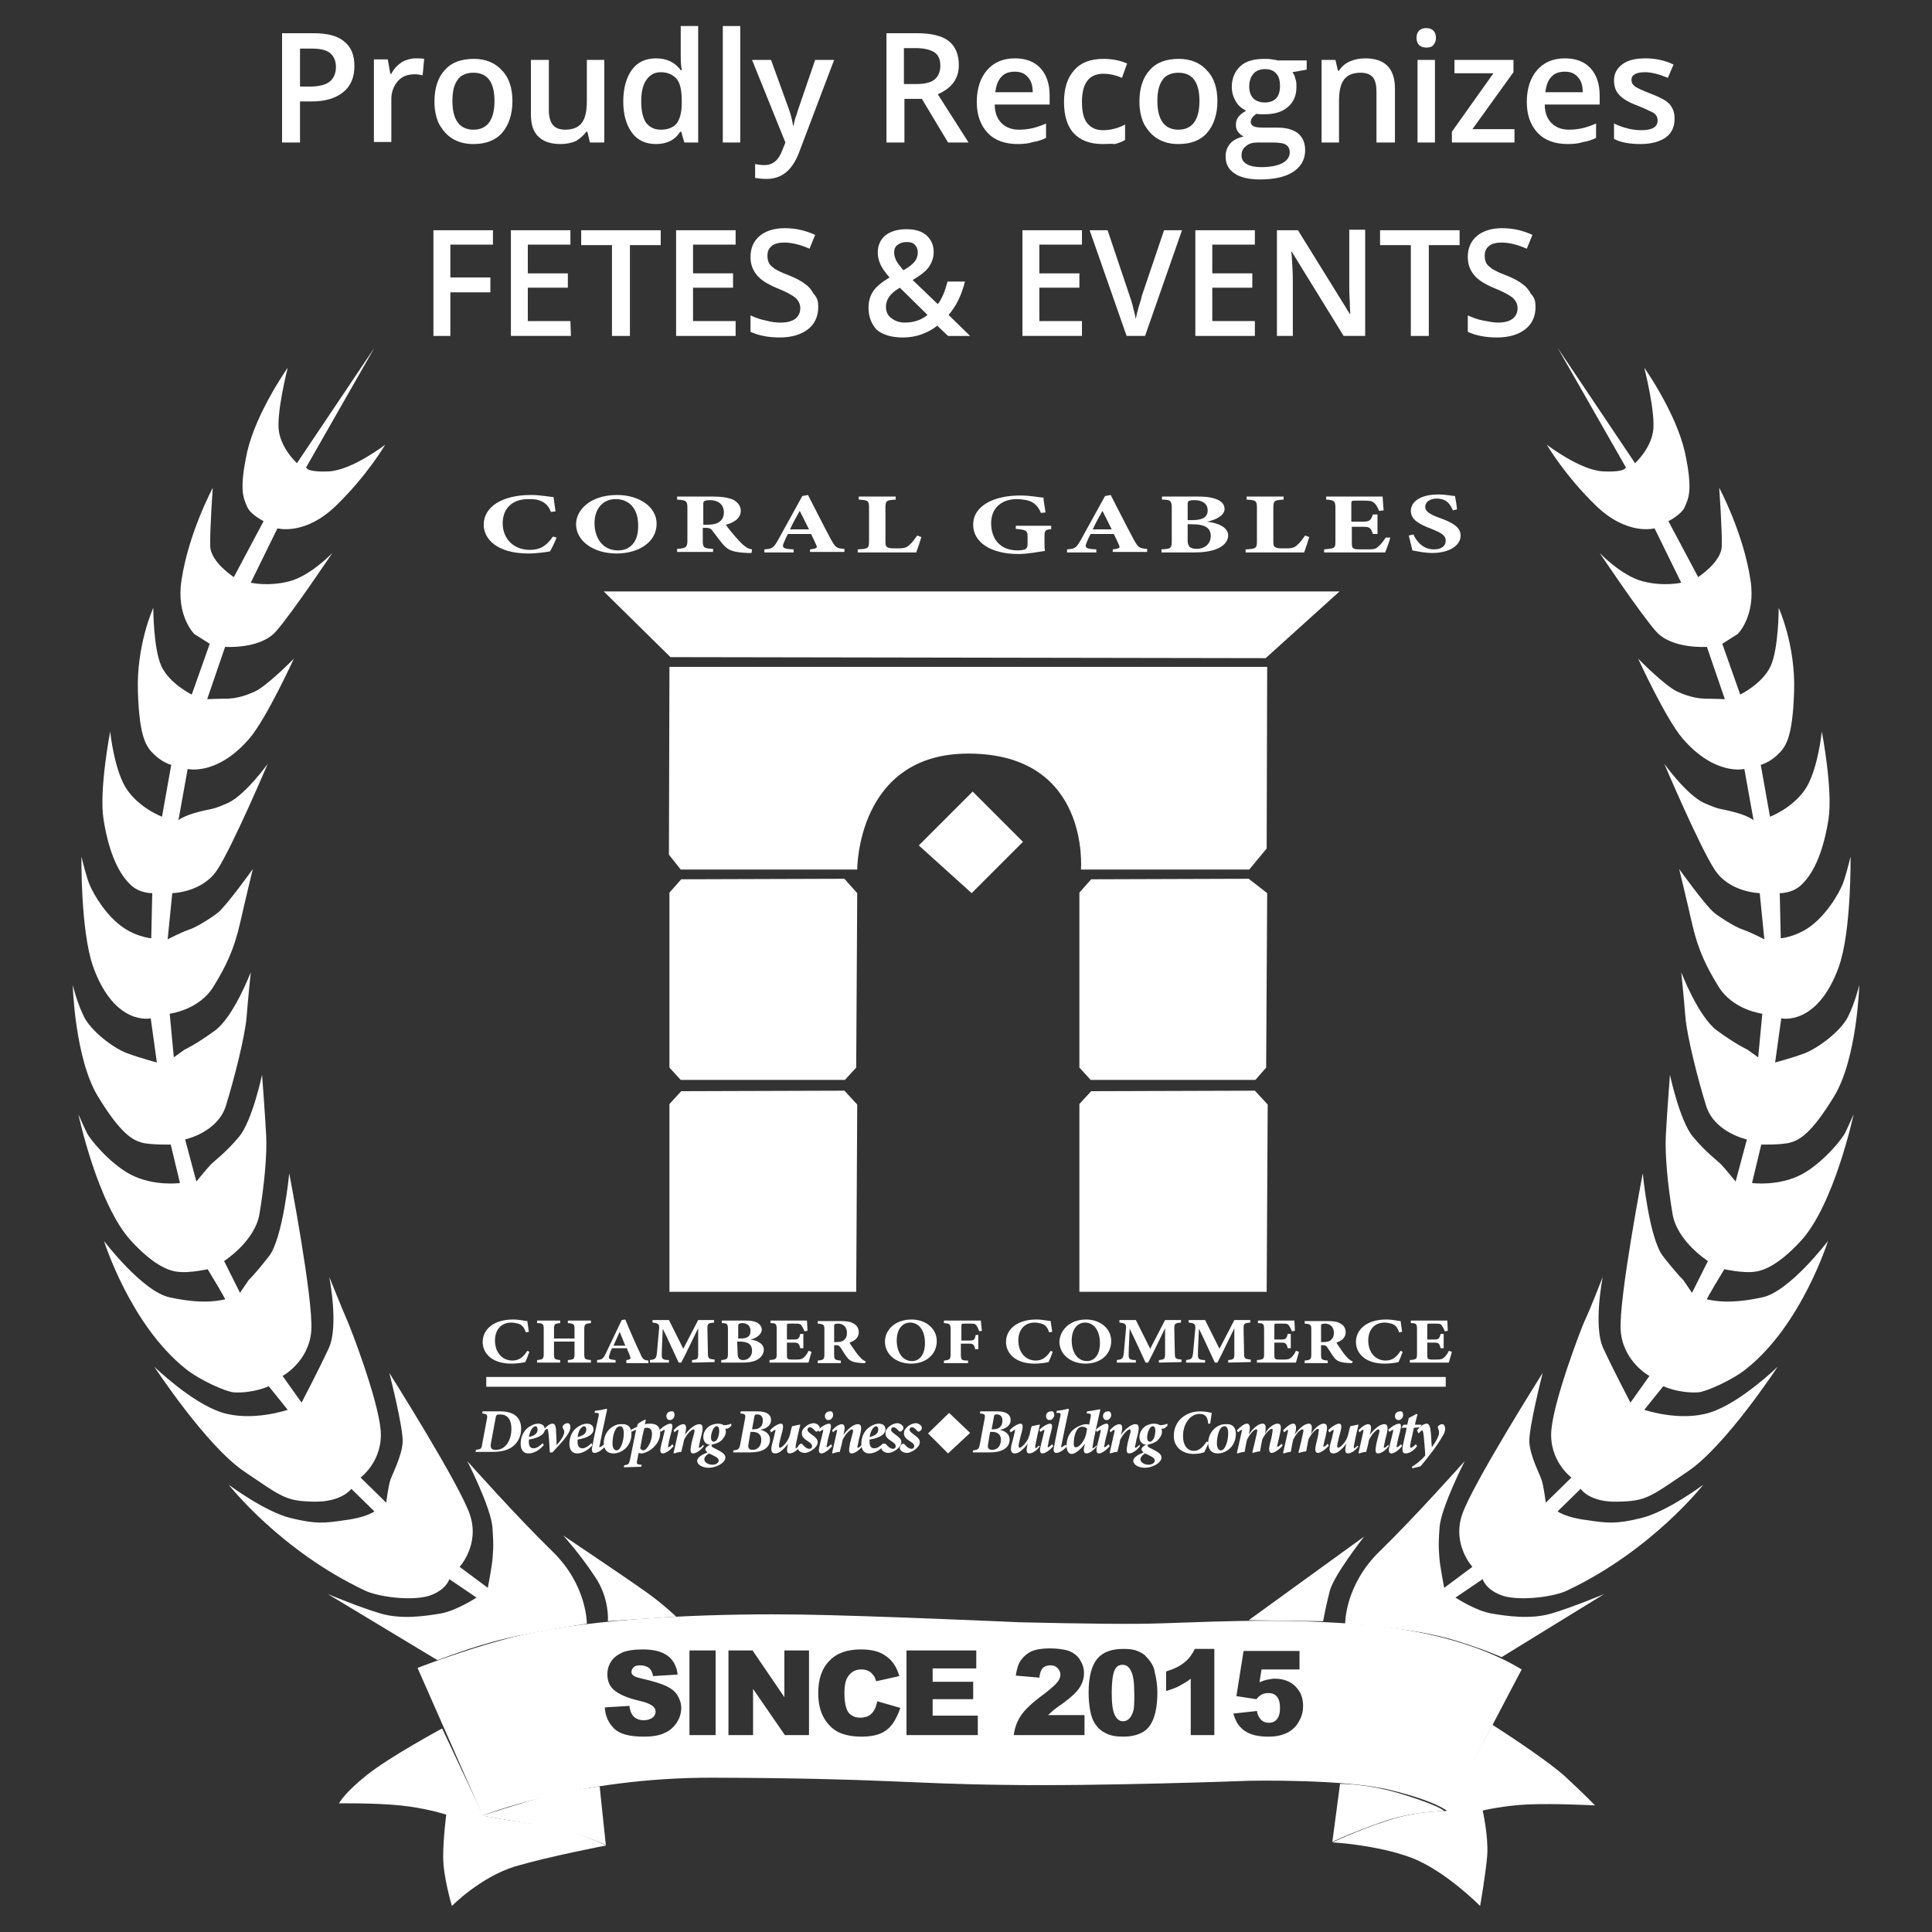 <?xml version="1.0" encoding="utf-8"?>
<!-- Generator: Adobe Illustrator 16.0.0, SVG Export Plug-In . SVG Version: 6.00 Build 0)  -->
<!DOCTYPE svg PUBLIC "-//W3C//DTD SVG 1.1//EN" "http://www.w3.org/Graphics/SVG/1.1/DTD/svg11.dtd">
<svg version="1.1" id="Layer_1" xmlns="http://www.w3.org/2000/svg" xmlns:xlink="http://www.w3.org/1999/xlink" x="0px" y="0px"
	 width="1500px" height="1500px" viewBox="0 0 1500 1500" enable-background="new 0 0 1500 1500" xml:space="preserve">
<rect x="0" y="0" width="1500" height="1500" fill="#333333" stroke="none"/>
<g>
	<g>
		<path fill="#FFFFFF" d="M275.16,51.284c0,8.763-2.787,15.535-8.765,20.317c-5.975,4.779-13.941,7.17-24.696,7.17h-8.763v31.868
			h-13.942V25.79h24.298c10.755,0,18.723,1.99,23.9,6.372C272.77,36.545,275.16,42.918,275.16,51.284z M232.937,67.217h7.168
			c7.171,0,12.35-1.194,15.536-3.584c3.188-2.392,5.179-6.374,5.179-11.552c0-4.782-1.592-8.366-4.381-10.757
			c-2.79-2.389-7.569-3.585-13.943-3.585h-9.559V67.217z"/>
		<path fill="#FFFFFF" d="M322.564,45.31c2.788,0,5.18,0,6.772,0.398l-1.195,12.748c-1.992-0.399-3.982-0.797-5.975-0.797
			c-5.577,0-9.96,1.593-13.146,5.178c-3.187,3.587-5.178,8.366-5.178,13.942v33.463h-13.545V46.106h10.755l1.993,11.153h0.797
			c1.991-3.982,4.78-6.772,8.364-9.162C314.997,46.502,318.979,45.31,322.564,45.31z"/>
		<path fill="#FFFFFF" d="M397.854,78.373c0,10.356-2.787,18.722-7.966,24.698c-5.181,5.975-12.747,8.764-22.309,8.764
			c-5.976,0-11.153-1.195-15.936-3.984c-4.779-2.787-7.965-6.772-10.754-11.553c-2.391-5.178-3.585-10.755-3.585-17.526
			c0-10.358,2.788-18.725,7.966-24.302c5.181-5.975,12.747-8.762,22.707-8.762c9.163,0,16.729,3.185,21.91,9.161
			C395.066,60.046,397.854,68.413,397.854,78.373z M351.248,78.373c0,14.737,5.577,22.307,16.331,22.307
			c10.755,0,16.334-7.567,16.334-22.307c0-14.74-5.579-21.911-16.334-21.911c-5.577,0-9.958,1.993-12.349,5.577
			C352.44,66.023,351.248,71.202,351.248,78.373z"/>
		<path fill="#FFFFFF" d="M458.006,110.639l-1.99-8.365h-0.797c-1.992,2.789-4.782,5.178-7.968,7.17
			c-3.585,1.595-7.569,2.391-11.95,2.391c-7.968,0-13.544-1.991-17.529-5.975c-3.982-3.985-5.577-9.562-5.577-17.529V46.504h13.942
			v39.438c0,4.78,1.196,8.763,3.188,11.153c1.991,2.39,5.18,3.584,9.561,3.584c5.576,0,9.959-1.591,12.747-5.178
			c2.789-3.584,3.985-9.163,3.985-17.128V46.502h13.544v64.137H458.006z"/>
		<path fill="#FFFFFF" d="M509.395,111.834c-7.967,0-14.341-2.789-18.724-8.764c-4.382-5.976-6.772-13.943-6.772-24.299
			c0-10.358,2.391-18.725,6.772-24.7c4.383-5.975,10.757-8.762,18.724-8.762c8.365,0,14.738,3.185,19.119,9.16h0.797
			c-0.797-4.78-0.797-8.363-0.797-10.754V20.213h13.544v90.426h-10.754l-2.392-8.365h-0.795
			C524.133,108.646,517.76,111.834,509.395,111.834z M512.979,100.679c5.576,0,9.559-1.591,12.349-4.78
			c2.392-3.185,3.982-8.366,3.982-15.536v-1.99c0-7.968-1.193-13.943-3.982-17.131c-2.788-3.185-6.772-5.177-12.349-5.177
			c-4.779,0-8.365,1.992-11.155,5.975c-2.787,3.984-3.983,9.562-3.983,16.732s1.196,12.348,3.587,16.332
			C504.214,98.689,507.801,100.679,512.979,100.679z"/>
		<path fill="#FFFFFF" d="M574.726,110.639h-13.545V20.213h13.545V110.639z"/>
		<path fill="#FFFFFF" d="M583.886,46.502h14.74l13.146,36.252c1.992,5.179,3.185,9.96,3.981,14.74h0.398
			c0.398-1.993,0.798-4.78,1.993-7.569c0.797-3.188,5.975-17.527,14.74-43.421h14.736l-27.484,72.501
			c-5.178,13.146-13.146,19.917-25.099,19.917c-3.185,0-5.975-0.397-8.762-0.795v-10.757c1.992,0.398,4.382,0.797,7.17,0.797
			c6.773,0,11.153-3.982,13.94-11.552l2.392-5.976L583.886,46.502z"/>
		<path fill="#FFFFFF" d="M702.197,76.778v33.86h-13.942V25.79h23.903c10.755,0,19.12,1.99,24.299,5.974
			c5.178,3.983,7.968,10.357,7.968,18.723c0,10.754-5.579,17.926-16.335,22.706l23.902,37.446h-15.934l-20.316-33.86H702.197
			L702.197,76.778z M702.197,65.227h9.562c6.374,0,11.153-1.195,13.94-3.586c2.79-2.389,4.384-5.975,4.384-10.755
			c0-4.779-1.594-8.366-4.781-10.358c-3.188-1.991-7.967-3.186-14.341-3.186h-9.161v27.885H702.197z"/>
		<path fill="#FFFFFF" d="M790.234,111.834c-9.959,0-17.925-2.789-23.503-8.764c-5.576-5.976-8.365-13.943-8.365-23.901
			c0-10.358,2.789-18.725,7.967-24.7c5.181-5.975,12.349-9.16,21.513-9.16c8.365,0,15.137,2.389,19.916,7.568
			c4.779,5.179,7.172,12.349,7.172,21.112v7.17h-42.625c0,6.373,1.992,11.155,5.178,14.341c3.188,3.188,7.569,5.178,13.543,5.178
			c3.984,0,7.172-0.398,10.758-1.195c3.186-0.795,6.771-1.991,10.355-3.585v11.154c-3.186,1.593-6.77,2.79-9.957,3.188
			C798.602,111.436,794.617,111.834,790.234,111.834z M787.846,55.665c-4.383,0-7.969,1.196-10.357,3.983
			c-2.79,2.79-3.985,6.775-4.782,11.953h29.081c0-5.178-1.195-9.163-3.982-11.953C795.414,56.861,792.225,55.665,787.846,55.665z"/>
		<path fill="#FFFFFF" d="M855.965,111.834c-9.562,0-17.133-2.789-22.311-8.365c-5.178-5.577-7.566-13.943-7.566-24.299
			c0-10.756,2.789-19.123,7.965-24.7c5.18-5.975,12.748-8.762,22.707-8.762c6.773,0,12.748,1.194,18.324,3.584L871.1,60.444
			c-5.576-2.388-10.357-3.186-14.34-3.186c-11.154,0-16.73,7.17-16.73,21.911c0,7.168,1.195,12.747,3.982,16.332
			c2.789,3.584,6.773,5.577,12.352,5.577c5.975,0,11.949-1.593,17.129-4.381v11.95c-2.393,1.595-5.18,2.392-7.969,3.188
			C863.135,111.436,859.945,111.834,855.965,111.834z"/>
		<path fill="#FFFFFF" d="M945.195,78.373c0,10.356-2.787,18.722-7.967,24.698c-5.18,5.975-12.748,8.764-22.309,8.764
			c-5.973,0-11.152-1.195-15.934-3.984c-4.779-2.787-7.969-6.772-10.756-11.553c-2.393-5.178-3.586-10.755-3.586-17.526
			c0-10.358,2.789-18.725,7.967-24.302c5.178-5.975,12.748-8.762,22.707-8.762c9.162,0,16.73,3.185,21.91,9.161
			C942.408,60.046,945.195,68.413,945.195,78.373z M898.586,78.373c0,14.737,5.578,22.307,16.334,22.307
			c10.758,0,16.332-7.567,16.332-22.307c0-14.74-5.574-21.911-16.332-21.911c-5.576,0-9.959,1.993-12.348,5.577
			C899.781,66.023,898.586,71.202,898.586,78.373z"/>
		<path fill="#FFFFFF" d="M1014.51,46.502v7.569l-11.154,1.993c1.193,1.195,1.992,3.187,2.391,5.177
			c0.797,1.993,0.797,3.985,0.797,6.374c0,6.772-2.393,11.952-6.773,15.538c-4.381,3.982-10.756,5.576-18.723,5.576
			c-1.992,0-3.984,0-5.578-0.398c-2.787,1.993-4.381,3.985-4.381,6.375c0,1.592,0.797,2.39,1.994,3.187
			c1.193,0.797,3.98,1.193,7.568,1.193h11.152c7.17,0,12.348,1.594,15.934,4.384c3.586,3.186,5.576,7.17,5.576,13.146
			c0,7.17-3.186,12.747-9.162,16.73c-5.975,3.984-14.74,5.975-25.891,5.975c-8.764,0-15.539-1.593-19.918-4.781
			c-4.781-3.185-6.773-7.568-6.773-13.146c0-3.982,1.197-7.17,3.586-9.958c2.387-2.79,5.975-4.383,10.357-5.577
			c-1.992-0.797-3.189-1.993-4.383-3.586c-1.193-1.594-1.592-3.584-1.592-5.577c0-2.391,0.795-4.381,1.992-5.975
			c1.191-1.594,3.186-3.189,5.975-4.78c-3.188-1.594-5.975-3.586-7.967-7.17c-1.996-3.188-3.186-7.17-3.186-11.156
			c0-6.772,2.389-12.349,6.768-16.332c4.385-3.984,10.758-5.576,18.725-5.576c1.992,0,3.586,0,5.576,0.398
			c1.99,0.398,3.586,0.398,4.383,0.795h22.707V46.502z M963.918,120.597c0,2.789,1.195,5.178,3.984,6.772
			c2.787,1.594,6.373,2.391,11.152,2.391c7.568,0,13.146-1.195,16.732-3.188c3.584-1.991,5.576-4.779,5.576-8.364
			c0-2.789-1.193-4.781-3.188-5.976c-1.992-1.194-5.576-1.594-11.152-1.594h-10.359c-3.982,0-7.168,0.797-9.16,2.788
			C965.113,115.02,963.918,117.411,963.918,120.597z M969.893,67.217c0,3.985,1.195,7.17,3.189,9.162
			c1.988,1.993,5.178,3.188,8.762,3.188c7.965,0,11.951-4.382,11.951-12.747c0-3.985-0.797-7.57-2.789-9.562
			c-1.992-2.391-4.779-3.584-8.764-3.584c-3.982,0-6.773,1.194-8.764,3.187C971.088,59.648,969.893,62.836,969.893,67.217z"/>
		<path fill="#FFFFFF" d="M1082.229,110.639h-13.545V71.202c0-4.779-0.795-8.764-2.787-11.156c-1.992-2.388-5.176-3.584-9.561-3.584
			c-5.576,0-9.957,1.594-12.748,5.178c-2.787,3.586-3.982,9.163-3.982,17.131v31.868h-13.543V46.504h10.754l1.992,8.364h0.797
			c1.99-3.186,4.781-5.576,8.367-7.17c3.582-1.592,7.566-2.389,11.949-2.389c15.535,0,23.105,7.967,23.105,23.502v41.827H1082.229z"
			/>
		<path fill="#FFFFFF" d="M1099.76,29.373c0-2.389,0.797-4.38,1.988-5.576c1.195-1.195,3.188-1.993,5.576-1.993
			c2.391,0,4.385,0.797,5.58,1.993c1.193,1.195,1.988,3.187,1.988,5.576c0,2.391-0.795,3.983-1.988,5.577
			c-1.195,1.595-3.189,1.993-5.58,1.993c-2.389,0-4.381-0.796-5.576-1.993C1100.557,33.755,1099.76,31.764,1099.76,29.373z
			 M1114.1,110.639h-13.543V46.502h13.543V110.639z"/>
		<path fill="#FFFFFF" d="M1175.844,110.639h-48.598v-8.365l32.264-45.413h-30.273V46.502h45.809v9.562l-31.865,44.217h32.664
			V110.639z"/>
		<path fill="#FFFFFF" d="M1217.273,111.834c-9.961,0-17.928-2.789-23.506-8.764c-5.576-5.976-8.365-13.943-8.365-23.901
			c0-10.358,2.789-18.725,7.967-24.7c5.18-5.975,12.354-9.16,21.514-9.16c8.367,0,15.137,2.389,19.918,7.568
			c4.777,5.179,7.17,12.349,7.17,21.112v7.17h-42.625c0,6.373,1.99,11.155,5.18,14.341c3.186,3.188,7.566,5.178,13.543,5.178
			c3.984,0,7.17-0.398,10.758-1.195c3.184-0.795,6.771-1.991,10.354-3.585v11.154c-3.184,1.593-6.771,2.79-9.957,3.188
			C1225.637,111.436,1221.654,111.834,1217.273,111.834z M1214.883,55.665c-4.381,0-7.969,1.196-10.357,3.983
			c-2.789,2.79-3.986,6.775-4.781,11.953h29.082c0-5.178-1.197-9.163-3.986-11.953C1222.451,56.861,1219.266,55.665,1214.883,55.665
			z"/>
		<path fill="#FFFFFF" d="M1300.129,92.315c0,6.374-2.387,11.154-6.771,14.339c-4.381,3.188-11.154,5.18-19.52,5.18
			s-15.533-1.195-20.715-3.984V95.899c7.57,3.585,14.74,5.179,21.113,5.179c8.365,0,12.748-2.389,12.748-7.57
			c0-1.591-0.398-2.786-1.195-3.982c-0.795-1.196-2.389-2.391-4.781-3.188c-1.99-1.193-5.176-2.388-8.762-3.982
			c-7.572-2.788-12.352-5.577-15.139-8.765c-2.789-2.787-3.984-6.77-3.984-11.152c0-5.577,2.393-9.561,6.771-12.749
			c4.383-3.186,10.359-4.38,17.926-4.38c7.57,0,14.742,1.592,21.514,4.779l-4.383,10.355c-6.771-2.786-12.748-4.38-17.529-4.38
			c-7.168,0-10.754,1.992-10.754,5.975c0,1.992,0.797,3.586,2.789,5.178c1.994,1.196,5.975,3.187,12.35,5.577
			c5.178,1.993,9.16,3.984,11.551,5.579c2.391,1.592,3.986,3.584,5.18,5.975C1299.732,86.737,1300.129,89.127,1300.129,92.315z"/>
	</g>
	<g>
		<path fill="#FFFFFF" d="M349.654,260.819h-13.146v-82.062h46.21v11.156h-33.063v25.494h31.07v11.552h-31.07V260.819z"/>
		<path fill="#FFFFFF" d="M443.268,260.819H396.66v-82.062h46.209v11.156h-33.063v22.307h31.071v11.154h-31.071v25.893h33.063
			L443.268,260.819L443.268,260.819z"/>
		<path fill="#FFFFFF" d="M488.68,260.819h-13.543v-70.508h-23.903v-11.554h61.746v11.554h-23.903v70.508H488.68z"/>
		<path fill="#FFFFFF" d="M571.14,260.819h-46.21v-82.062h46.21v11.156h-33.064v22.307h31.071v11.154h-31.071v25.893h33.064V260.819
			z"/>
		<path fill="#FFFFFF" d="M635.274,238.511c0,7.17-2.787,13.145-7.966,17.129c-5.181,3.983-12.352,6.374-21.911,6.374
			c-9.161,0-16.731-1.593-22.706-4.383v-12.747c3.586,1.593,7.569,3.188,11.95,3.985c4.383,1.194,7.968,1.592,11.554,1.592
			c5.179,0,9.16-1.195,11.552-3.187c2.391-1.992,3.584-4.779,3.584-7.967c0-3.187-1.193-5.577-3.584-7.969
			c-2.392-1.99-7.171-4.779-14.341-7.567c-7.57-3.187-12.747-6.375-15.935-10.358c-3.188-3.983-4.78-8.367-4.78-13.943
			c0-6.771,2.391-12.348,7.169-16.331c4.781-3.985,11.553-5.975,19.521-5.975s15.536,1.592,23.505,5.178l-4.384,10.755
			c-7.171-3.185-13.942-4.779-19.52-4.779c-4.382,0-7.569,0.796-9.958,2.788c-2.391,1.991-3.188,4.382-3.188,7.567
			c0,1.994,0.4,3.985,1.196,5.577c0.797,1.594,2.39,2.79,4.381,4.383c1.993,1.196,5.576,3.185,11.155,5.179
			c5.976,2.391,10.357,4.78,13.146,7.17c2.788,1.993,4.78,4.78,5.975,7.171C634.876,231.339,635.274,234.527,635.274,238.511z"/>
		<path fill="#FFFFFF" d="M674.312,238.909c0-4.78,1.195-9.162,3.587-12.748c2.391-3.584,6.771-7.17,12.748-10.755
			c-3.587-3.985-5.978-7.569-7.172-10.359c-1.195-2.786-1.992-5.975-1.992-8.761c0-5.579,1.992-10.358,5.976-13.545
			c3.984-3.188,9.562-4.781,16.333-4.781s11.95,1.594,15.536,4.781c3.585,3.187,5.577,7.57,5.577,12.748
			c0,4.381-1.195,7.968-3.587,11.552c-2.388,3.586-6.771,6.772-12.747,10.356l19.519,18.725c3.188-3.985,5.577-9.959,7.57-17.528
			h13.544c-2.788,10.756-6.772,19.12-12.747,25.893l16.729,16.333h-17.128l-8.366-7.967c-3.982,3.187-7.966,5.178-12.349,6.772
			c-4.382,1.594-9.16,2.39-14.342,2.39c-8.763,0-15.533-1.992-20.316-5.975C676.703,251.655,674.312,246.079,674.312,238.909z
			 M702.597,250.462c6.772,0,12.747-1.992,17.526-5.977l-21.51-21.112c-3.984,2.389-6.771,4.78-8.366,7.169
			c-1.593,2.391-2.39,4.782-2.39,7.57c0,3.586,1.194,6.772,3.984,8.763C695.027,249.267,698.215,250.462,702.597,250.462z
			 M694.23,196.286c0,2.388,0.797,4.381,1.993,6.771c1.195,1.99,3.186,4.381,5.178,6.773c4.383-2.392,7.17-4.783,8.765-6.773
			c1.594-1.992,2.389-4.383,2.389-7.17c0-2.391-0.795-4.382-2.389-5.974c-1.595-1.594-3.584-1.994-6.374-1.994
			s-5.179,0.798-7.17,2.392C694.629,191.902,694.23,193.895,694.23,196.286z"/>
		<path fill="#FFFFFF" d="M840.029,260.819H793.82v-82.062h46.209v11.156h-33.064v22.307h31.072v11.154h-31.072v25.893h33.064
			V260.819z"/>
		<path fill="#FFFFFF" d="M903.768,178.757h13.939l-28.68,82.062h-14.342l-28.684-82.062h13.943l17.133,50.99
			c0.795,2.389,1.99,5.577,2.785,9.561c1.197,3.984,1.596,6.771,1.994,8.366c0.398-2.789,1.193-5.975,2.389-9.96
			c1.195-3.584,1.992-6.374,2.391-8.364L903.768,178.757z"/>
		<path fill="#FFFFFF" d="M974.275,260.819h-46.209v-82.062h46.209v11.156h-33.062v22.307h31.07v11.154h-31.07v25.893h33.062
			V260.819z"/>
		<path fill="#FFFFFF" d="M1059.523,260.819h-16.334l-40.232-65.33h-0.4l0.4,3.583c0.398,6.773,0.797,13.147,0.797,19.121v42.625
			h-12.35v-82.062h16.332l40.236,64.932h0.398c0-0.795-0.398-3.983-0.398-9.56c-0.398-5.576-0.398-9.561-0.398-12.746v-43.025
			h12.348v82.461H1059.523z"/>
		<path fill="#FFFFFF" d="M1108.92,260.819h-13.547v-70.508h-23.898v-11.554h61.742v11.554h-23.9v70.508H1108.92z"/>
		<path fill="#FFFFFF" d="M1192.176,238.511c0,7.17-2.789,13.145-7.967,17.129c-5.178,3.983-12.35,6.374-21.912,6.374
			c-9.158,0-16.729-1.593-22.703-4.383v-12.747c3.586,1.593,7.568,3.188,11.951,3.985c4.381,0.796,7.965,1.592,11.551,1.592
			c5.178,0,9.162-1.195,11.551-3.187c2.393-1.992,3.588-4.779,3.588-7.967c0-3.187-1.195-5.577-3.588-7.969
			c-2.389-1.99-7.17-4.779-14.342-7.567c-7.566-3.187-12.746-6.375-15.93-10.358c-3.189-3.983-4.781-8.367-4.781-13.943
			c0-6.771,2.389-12.348,7.17-16.331c4.781-3.985,11.553-5.975,19.518-5.975c7.967,0,15.537,1.592,23.504,5.178l-4.383,10.755
			c-7.168-3.185-13.943-4.779-19.518-4.779c-4.383,0-7.568,0.796-9.959,2.788c-2.393,1.991-3.188,4.382-3.188,7.567
			c0,1.994,0.4,3.985,1.193,5.577c0.797,1.594,2.393,2.79,4.385,4.383c1.988,1.196,5.576,3.185,11.154,5.179
			c5.973,2.391,10.354,4.78,13.145,7.17c2.787,1.993,4.779,4.78,5.975,7.171C1191.779,231.339,1192.176,234.527,1192.176,238.511z"
			/>
	</g>
	<g>
		<path fill="#FFFFFF" d="M432.113,417.373c-1.196,3.187-3.586,8.365-5.179,10.754c-2.392,0.398-9.958,1.596-16.732,1.596
			c-24.697,0-34.655-11.554-34.655-22.308c0-13.943,14.341-23.107,36.647-23.107c7.968,0,15.139,1.595,17.53,1.595
			c0.397,3.186,1.192,7.967,1.591,11.153l-3.584,0.398c-1.992-5.178-4.779-7.569-9.562-9.161c-2.389-0.797-5.577-0.797-7.968-0.797
			c-13.146,0-19.916,7.966-19.916,18.723c0,12.349,8.763,20.715,21.112,20.715c7.568,0,12.747-2.789,17.926-10.359L432.113,417.373z
			"/>
		<path fill="#FFFFFF" d="M479.119,384.308c17.13,0,30.672,9.164,30.672,22.309c0,14.341-13.94,23.105-31.071,23.105
			c-18.323,0-31.469-9.959-31.469-22.706C447.251,395.86,458.403,384.308,479.119,384.308z M477.924,387.497
			c-9.161,0-16.332,6.771-16.332,18.723c0,11.154,5.975,21.113,18.324,21.113c8.762,0,15.536-5.975,15.536-18.326
			C495.851,395.065,488.68,387.497,477.924,387.497z"/>
		<path fill="#FFFFFF" d="M583.487,429.322c-0.398,0-1.593,0-2.787,0c-11.554-0.398-15.138-2.388-17.927-5.177
			c-3.585-3.585-6.374-7.969-9.561-11.951c-1.194-1.992-2.789-2.391-5.575-2.391h-1.993v9.959c0,5.577,0.797,5.975,7.968,6.373
			v2.389h-27.886v-2.389c6.773-0.398,7.968-1.194,7.968-6.373v-25.495c0-5.18-0.797-5.975-7.968-6.373v-2.391h26.69
			c7.967,0,12.747,0.797,16.729,2.391c3.586,1.99,5.978,4.779,5.978,8.762c0,5.975-5.579,9.163-11.555,10.757
			c1.196,1.99,4.78,6.373,7.57,9.559c3.188,3.586,5.178,5.576,6.771,6.772c1.993,1.594,3.187,2.39,5.975,2.789L583.487,429.322z
			 M548.434,407.415c3.983,0,6.771-0.398,9.16-1.595c3.188-1.993,4.384-4.384,4.384-7.967c0-7.172-5.578-9.56-10.757-9.56
			c-2.388,0-3.583,0.397-4.381,0.795c-0.797,0.399-0.797,1.195-0.797,2.391v15.936H548.434L548.434,407.415z"/>
		<path fill="#FFFFFF" d="M628.9,428.924v-2.389c5.976-0.797,5.976-1.195,4.381-4.383c-0.794-1.991-2.389-5.178-3.584-7.567h-17.925
			c-1.196,1.99-2.392,4.78-3.188,6.772c-1.99,4.381,0.398,4.779,7.568,5.178v2.389h-22.705v-2.389
			c5.975-0.399,7.172-1.195,10.356-6.772l19.122-34.657l4.383-0.798c5.973,11.552,11.95,23.506,17.926,34.659
			c3.583,6.373,4.382,6.771,10.356,7.169v2.389H628.9V428.924z M620.933,396.658c-2.787,4.782-5.179,9.163-7.567,14.341h14.738
			L620.933,396.658z"/>
		<path fill="#FFFFFF" d="M715.344,416.974c-0.797,2.789-3.186,9.96-3.983,11.95h-45.412v-2.389
			c7.966-0.399,8.763-0.797,8.763-6.374v-25.893c0-5.578-0.797-5.975-7.966-6.373v-2.391h28.68v2.391
			c-7.17,0.398-7.966,0.795-7.966,6.373v25.893c0,3.585,0,5.179,5.18,5.577c0,0,4.382,0,4.78,0c5.178,0,6.771-0.796,8.765-2.789
			c1.591-1.195,3.982-4.381,5.975-7.171L715.344,416.974z"/>
		<path fill="#FFFFFF" d="M816.926,410.6c-5.18,0.797-5.977,0.797-5.977,5.577v5.181c0,2.389,0,4.779,0.4,6.371
			c-5.578,0.797-13.545,2.392-20.717,2.392c-21.512,0-35.055-9.163-35.055-22.706c0-15.138,16.731-22.708,36.25-22.708
			c9.561,0,14.738,1.595,18.326,1.595c0,2.787,1.195,7.966,1.592,11.552l-3.586,0.398c-1.992-5.178-5.576-8.765-11.152-9.959
			c-1.994-0.399-5.18-0.796-7.57-0.796c-11.152,0-19.918,6.374-19.918,18.723c0,11.154,5.975,21.111,20.715,21.111
			c1.99,0,4.383-0.396,5.576-0.795c1.197-0.797,1.994-1.593,1.994-3.985v-5.975c0-4.779-1.195-5.178-9.162-5.975v-2.39h27.484v2.39
			H816.926L816.926,410.6z"/>
		<path fill="#FFFFFF" d="M863.932,428.924v-2.389c5.975-0.797,5.975-1.195,4.381-4.383c-0.797-1.991-2.391-5.178-3.586-7.567
			h-17.926c-1.195,1.99-2.391,4.78-3.186,6.772c-1.992,4.381,0.396,4.779,7.568,5.178v2.389h-22.707v-2.389
			c5.977-0.399,7.172-1.195,10.355-6.772l19.123-34.657l4.383-0.798c5.975,11.552,11.951,23.506,17.926,34.659
			c3.584,6.373,4.381,6.771,10.357,7.169v2.389h-26.689V428.924z M855.965,396.658c-2.789,4.782-5.18,9.163-7.57,14.341h14.74
			L855.965,396.658z"/>
		<path fill="#FFFFFF" d="M937.229,405.024c9.561,1.195,16.332,4.78,16.332,10.754c0,4.383-3.586,8.367-8.766,10.358
			c-4.779,1.994-10.754,2.788-18.322,2.788h-24.699v-2.389c7.174-0.399,7.967-0.797,7.967-6.374v-25.893
			c0-5.578-1.193-6.373-7.568-6.373v-2.391h27.887c6.771,0,11.553,0.797,15.137,2.391c3.584,1.592,5.576,3.983,5.576,7.567
			C950.373,400.643,943.205,403.828,937.229,405.024z M925.678,403.828c8.762,0,11.949-2.787,11.949-7.569
			c0-5.976-5.18-7.965-10.357-7.965c-2.391,0-3.986,0.397-4.383,0.795c-0.797,0.399-0.797,1.593-0.797,2.79v11.949H925.678
			L925.678,403.828z M922.092,419.763c0,4.78,2.389,6.373,7.17,6.373c5.178,0,10.754-3.187,10.754-9.959
			c0-6.373-4.383-9.16-14.74-9.16h-3.184V419.763z"/>
		<path fill="#FFFFFF" d="M1016.502,416.974c-0.799,2.789-3.189,9.96-3.984,11.95h-45.412v-2.389
			c7.967-0.399,8.764-0.797,8.764-6.374v-25.893c0-5.578-0.797-5.975-7.967-6.373v-2.391h28.68v2.391
			c-7.172,0.398-7.969,0.795-7.969,6.373v25.893c0,3.585,0,5.179,5.182,5.577c0,0,4.381,0,4.779,0c5.18,0,6.773-0.796,8.766-2.789
			c1.592-1.195,3.982-4.381,5.973-7.171L1016.502,416.974z"/>
		<path fill="#FFFFFF" d="M1079.441,417.373c-0.398,1.992-3.188,9.562-3.984,11.551h-47.404v-2.389
			c8.365-0.797,8.764-0.797,8.764-6.374v-25.893c0-5.578-1.193-5.975-7.17-6.373v-2.391h29.877c9.559,0,12.746,0,13.945,0
			c0,1.195,0.396,6.772,0.795,10.754l-3.586,0.399c-0.797-2.39-2.393-5.178-3.982-6.375c-1.596-1.195-2.791-1.593-7.57-1.593h-5.975
			c-3.586,0-3.984,0-3.984,2.39v13.943h9.162c5.178,0,5.977-1.196,7.568-5.577h3.586v15.138h-3.586
			c-1.592-4.781-2.391-5.578-7.568-5.578h-8.764v11.553c0,4.78,0,5.975,5.975,5.975h6.373c5.18,0,6.373-0.399,8.367-2.39
			c2.391-1.994,3.984-4.382,5.576-6.772H1079.441z"/>
		<path fill="#FFFFFF" d="M1128.039,396.259c-1.99-4.38-4.381-9.161-12.746-9.161c-5.18,0-8.766,2.787-8.766,6.374
			c0,3.584,3.586,5.976,11.555,8.763c9.957,3.585,15.934,7.17,15.934,13.543c0,7.968-9.162,13.544-21.908,13.544
			c-5.975,0-11.154-1.192-15.537-1.99c-0.398-1.594-1.992-8.366-2.789-11.554l3.586-0.796c1.992,4.383,6.771,11.553,15.936,11.553
			c5.576,0,9.16-2.39,9.16-6.772c0-3.985-3.188-5.975-11.152-9.163c-9.562-3.583-15.938-7.17-15.938-13.942
			c0-7.17,7.57-12.748,21.115-12.748c6.373,0,11.152,1.196,13.145,1.196c0.398,2.39,1.195,5.974,1.596,10.356L1128.039,396.259z"/>
	</g>
	<polygon fill="#FFFFFF" points="468.763,459.2 1040.004,459.2 982.643,510.987 520.548,510.189 	"/>
	<path fill="#FFFFFF" d="M519.752,517.759h464.084l-0.398,141.017l-13.545,16.333h-130.66c0,0,7.568-89.628-86.843-90.028
		c-87.237-0.398-86.839,90.028-86.839,90.028H528.516l-9.163-11.552L519.752,517.759z"/>
	<polygon fill="#FFFFFF" points="528.912,682.679 519.752,693.034 519.752,828.876 528.514,838.435 655.989,838.435 
		664.754,828.876 665.551,693.434 655.591,682.28 	"/>
	<polygon fill="#FFFFFF" points="528.912,847.199 519.752,857.156 519.752,1002.957 664.754,1002.957 665.551,857.556 
		655.591,846.801 	"/>
	<polygon fill="#FFFFFF" points="847.199,847.199 838.037,857.156 838.037,1002.957 983.438,1002.957 984.234,857.556 
		974.275,846.801 	"/>
	<polygon fill="#FFFFFF" points="847.199,682.679 838.037,693.034 838.037,828.876 846.801,838.435 974.674,838.435 
		983.037,828.876 983.836,693.434 969.496,682.28 	"/>
	<polygon fill="#FFFFFF" points="713.351,656.387 755.18,614.559 794.219,653.597 754.383,693.434 	"/>
	<g>
		<path fill="#FFFFFF" d="M410.999,1049.562c-0.797,2.392-2.389,6.376-3.186,7.969c-1.594,0.397-6.374,1.193-10.757,1.193
			c-15.934,0-22.307-8.764-22.307-16.729c0-10.358,9.161-17.528,23.502-17.528c5.18,0,9.562,1.195,11.155,1.195
			c0.398,2.389,0.795,5.975,1.193,8.363l-2.388,0.399c-1.197-3.982-3.188-5.976-5.976-6.773c-1.595-0.398-3.587-0.796-5.181-0.796
			c-8.363,0-12.748,5.974-12.748,13.943c0,9.161,5.579,15.536,13.545,15.536c4.782,0,8.366-2.391,11.554-7.569L410.999,1049.562z"/>
		<path fill="#FFFFFF" d="M458.803,1027.254c-4.382,0.398-5.179,0.798-5.179,4.781v19.123c0,3.981,0.398,4.38,5.179,4.78v1.99
			c-5.179,0-12.747,0-17.926,0v-1.99c4.779-0.4,5.179-0.799,5.179-4.78v-9.561h-15.934v9.561c0,3.981,0.399,4.38,4.779,4.78v1.99
			c-5.177,0-12.747,0-17.925,0v-1.99c4.382-0.4,5.178-0.799,5.178-4.78v-19.123c0-3.983-0.397-4.781-5.178-4.781v-1.988h17.925
			v1.988c-4.382,0.398-4.779,0.798-4.779,4.781v7.173h15.934v-7.173c0-3.983-0.399-4.383-5.179-4.781v-1.988
			c5.179,0,12.747,0,17.926,0V1027.254z"/>
		<path fill="#FFFFFF" d="M486.289,1057.929v-1.99c3.585-0.4,3.585-1.196,2.787-3.188c-0.398-1.593-1.591-3.586-2.389-5.977h-11.551
			c-0.797,1.594-1.595,3.588-1.993,5.18c-1.195,3.186,0,3.584,4.78,3.984v1.99h-14.342v-1.99c3.586-0.4,4.782-0.799,6.772-5.179
			l12.351-25.894l2.788-0.398c3.583,8.762,7.568,17.926,11.551,26.292c1.993,4.778,2.789,5.179,6.374,5.576v1.991h-17.129V1057.929
			L486.289,1057.929z M481.111,1034.026c-1.594,3.587-3.188,7.171-4.782,10.758h9.164L481.111,1034.026z"/>
		<path fill="#FFFFFF" d="M537.278,1057.929v-1.99c4.381-0.4,4.779-0.799,4.779-5.179v-19.521
			c-4.381,8.763-8.762,18.323-13.146,26.689h-1.989c-3.986-8.366-7.969-17.528-12.35-26.291
			c-0.797,15.935-0.797,19.122-0.797,20.714c0,2.788,1.195,3.587,5.576,3.587v1.99h-14.738v-1.99c3.187-0.4,4.778-0.799,5.177-3.984
			c0.399-1.592,0.399-4.382,1.993-21.112c0-2.392-0.398-3.588-5.178-3.984v-1.991h12.746l11.154,22.308l11.551-22.308h12.35v1.991
			c-4.779,0.396-5.179,0.795-5.179,4.78l0.399,18.725c0,4.38,0.398,4.777,5.178,5.176v1.993L537.278,1057.929L537.278,1057.929z"/>
		<path fill="#FFFFFF" d="M582.691,1040.002c5.975,0.798,10.357,3.586,10.357,7.968c0,3.188-2.39,6.373-5.577,7.969
			c-3.188,1.593-7.17,1.99-11.553,1.99h-15.933v-1.99c4.382-0.4,5.178-0.799,5.178-4.78v-19.123c0-4.383-0.796-4.781-4.78-4.781
			v-1.988h17.926c4.382,0,7.171,0.397,9.562,1.591c1.989,1.195,3.585,3.188,3.585,5.576
			C591.058,1036.816,586.277,1039.208,582.691,1040.002z M575.124,1039.208c5.576,0,7.567-1.993,7.567-5.979
			c0-4.381-3.186-5.976-6.374-5.976c-1.592,0-2.388,0.398-2.787,0.798c-0.399,0.398-0.399,1.196-0.399,1.993v9.163H575.124z
			 M572.732,1051.158c0,3.584,1.595,4.78,4.382,4.78c3.188,0,6.771-2.392,6.771-7.172s-2.788-7.169-9.559-7.169h-1.993
			L572.732,1051.158L572.732,1051.158z"/>
		<path fill="#FFFFFF" d="M630.096,1049.562c-0.398,1.197-1.992,7.172-2.389,8.366h-30.276v-1.99c5.179-0.4,5.577-0.799,5.577-4.78
			v-19.123c0-4.383-0.797-4.781-4.78-4.781v-1.988h19.121c5.976,0,8.365,0,9.164,0c0,0.796,0.397,5.178,0.397,7.964l-2.392,0.399
			c-0.398-1.594-1.593-3.584-2.391-4.78c-1.195-1.196-1.992-1.196-4.779-1.196h-3.983c-2.392,0-2.392,0-2.392,1.994v10.355h5.577
			c3.187,0,3.983-0.794,4.78-4.381h2.392v11.153h-2.392c-0.797-3.585-1.594-4.381-4.78-4.381h-5.577v8.765
			c0,3.584,0,4.38,3.586,4.38h3.984c3.186,0,3.983-0.398,5.576-1.593c1.594-1.594,2.788-3.186,3.584-5.179L630.096,1049.562z"/>
		<path fill="#FFFFFF" d="M671.525,1058.327c-0.397,0-1.195,0-1.595,0c-7.568-0.398-9.56-1.593-11.55-3.585
			c-2.392-2.788-3.986-5.976-5.977-8.767c-0.797-1.191-1.594-1.591-3.587-1.591h-1.195v7.171c0,3.982,0.399,4.383,5.182,4.78v1.991
			h-17.928v-1.991c4.383-0.397,5.179-0.798,5.179-4.78v-19.121c0-3.984-0.397-4.383-5.179-4.782v-1.989h17.13
			c5.178,0,8.365,0.398,10.755,1.989c2.392,1.196,3.984,3.587,3.984,6.773c0,4.384-3.586,6.771-7.173,7.968
			c0.799,1.593,3.188,4.78,4.783,7.169c1.991,2.789,3.186,3.984,4.38,5.18c1.195,1.196,1.993,1.594,3.587,2.39L671.525,1058.327z
			 M649.217,1041.996c2.391,0,4.384-0.398,5.577-1.196c1.991-1.592,2.789-3.187,2.789-5.975c0-5.179-3.585-7.173-6.772-7.173
			c-1.594,0-2.392,0.399-2.789,0.399c-0.399,0.398-0.399,0.797-0.399,1.993v11.951H649.217L649.217,1041.996z"/>
		<path fill="#FFFFFF" d="M707.774,1024.468c10.758,0,19.52,6.771,19.52,16.729c0,10.757-8.762,17.529-19.918,17.529
			c-11.553,0-20.315-7.171-20.315-17.129C687.061,1033.229,694.23,1024.468,707.774,1024.468z M706.582,1026.856
			c-5.979,0-10.358,5.179-10.358,13.943c0,8.365,3.981,15.935,11.95,15.935c5.577,0,9.96-4.78,9.96-13.942
			C718.134,1032.83,713.351,1026.856,706.582,1026.856z"/>
		<path fill="#FFFFFF" d="M760.356,1033.629c-0.796-1.991-1.591-3.584-2.388-4.78c-1.195-1.196-1.992-1.196-4.782-1.196h-4.381
			c-1.992,0-2.39,0-2.39,1.994v11.153h6.373c3.586,0,3.984-0.798,4.781-4.382h1.99v11.154h-2.389
			c-0.797-3.586-1.594-4.383-4.782-4.383h-6.373v7.969c0,4.78,0.399,5.178,5.577,5.178v1.99H732.87v-1.99
			c4.384-0.397,5.179-0.798,5.179-5.178v-18.726c0-4.381-0.398-4.78-5.179-5.179v-1.988h19.919c5.18,0,7.967,0,8.764,0
			c0,0.795,0.398,5.178,0.797,7.964L760.356,1033.629z"/>
		<path fill="#FFFFFF" d="M817.322,1049.562c-0.795,2.392-2.389,6.376-3.186,7.969c-1.596,0.397-6.375,1.193-10.756,1.193
			c-15.934,0-22.309-8.764-22.309-16.729c0-10.358,9.162-17.528,23.502-17.528c5.182,0,9.562,1.195,11.154,1.195
			c0.398,2.389,0.799,5.975,1.195,8.363l-2.389,0.399c-1.197-3.982-3.186-5.976-5.977-6.773c-1.594-0.398-3.586-0.796-5.178-0.796
			c-8.367,0-12.75,5.974-12.75,13.943c0,9.161,5.58,15.536,13.545,15.536c4.781,0,8.365-2.391,11.553-7.569L817.322,1049.562z"/>
		<path fill="#FFFFFF" d="M843.217,1024.468c10.754,0,19.52,6.771,19.52,16.729c0,10.757-8.766,17.529-19.918,17.529
			c-11.553,0-20.316-7.171-20.316-17.129C822.9,1033.229,830.07,1024.468,843.217,1024.468z M842.42,1026.856
			c-5.975,0-10.359,5.179-10.359,13.943c0,8.365,3.986,15.935,11.951,15.935c5.578,0,9.959-4.78,9.959-13.942
			C853.971,1032.83,849.191,1026.856,842.42,1026.856z"/>
		<path fill="#FFFFFF" d="M899.781,1057.929v-1.99c4.383-0.4,4.781-0.799,4.781-5.179v-19.521
			c-4.381,8.763-8.762,18.323-13.146,26.689h-1.99c-3.984-8.366-7.967-17.528-12.348-26.291
			c-0.799,15.935-0.799,19.122-0.799,20.714c0,2.788,1.193,3.587,5.578,3.587v1.99h-14.74v-1.99c3.186-0.4,4.779-0.799,5.178-3.984
			c0.398-1.592,0.398-4.382,1.994-21.112c0-2.392-0.4-3.588-5.18-3.984v-1.991h12.748l11.152,22.308l11.553-22.308h12.35v1.991
			c-4.781,0.396-5.18,0.795-5.18,4.78l0.398,18.725c0,4.38,0.4,4.777,5.18,5.176v1.993L899.781,1057.929L899.781,1057.929z"/>
		<path fill="#FFFFFF" d="M953.561,1057.929v-1.99c4.383-0.4,4.781-0.799,4.781-5.179v-19.521
			c-4.383,8.763-8.766,18.323-13.146,26.689h-1.99c-3.986-8.366-7.969-17.528-12.354-26.291
			c-0.793,15.935-0.793,19.122-0.793,20.714c0,2.788,1.193,3.587,5.574,3.587v1.99h-14.736v-1.99c3.184-0.4,4.781-0.799,5.178-3.984
			c0.398-1.592,0.398-4.382,1.992-21.112c0-2.392-0.398-3.588-5.18-3.984v-1.991h12.746l11.156,22.308l11.553-22.308h12.348v1.991
			c-4.781,0.396-5.178,0.795-5.178,4.78l0.396,18.725c0,4.38,0.398,4.777,5.18,5.176v1.993L953.561,1057.929L953.561,1057.929z"/>
		<path fill="#FFFFFF" d="M1008.535,1049.562c-0.4,1.197-1.992,7.172-2.391,8.366h-30.275v-1.99c5.178-0.4,5.576-0.799,5.576-4.78
			v-19.123c0-4.383-0.795-4.781-4.781-4.781v-1.988h19.121c5.977,0,8.365,0,9.164,0c0,0.796,0.398,5.178,0.398,7.964l-2.391,0.399
			c-0.4-1.594-1.594-3.584-2.391-4.78c-1.195-1.196-1.992-1.196-4.781-1.196h-3.982c-2.393,0-2.393,0-2.393,1.994v10.355h5.578
			c3.188,0,3.984-0.794,4.781-4.381h2.389v11.153h-2.389c-0.797-3.585-1.594-4.381-4.781-4.381h-5.578v8.765
			c0,3.584,0,4.38,3.588,4.38h3.984c3.184,0,3.98-0.398,5.574-1.593c1.594-1.594,2.791-3.186,3.588-5.179L1008.535,1049.562z"/>
		<path fill="#FFFFFF" d="M1049.564,1058.327c-0.398,0-1.193,0-1.592,0c-7.57-0.398-9.562-1.593-11.555-3.585
			c-2.391-2.788-3.982-5.976-5.977-8.767c-0.795-1.191-1.592-1.591-3.582-1.591h-1.197v7.171c0,3.982,0.4,4.383,5.18,4.78v1.991
			h-17.926v-1.991c4.381-0.397,5.178-0.798,5.178-4.78v-19.121c0-3.984-0.398-4.383-5.178-4.782v-1.989h17.127
			c5.182,0,8.367,0.398,10.76,1.989c2.387,1.196,3.982,3.587,3.982,6.773c0,4.384-3.588,6.771-7.172,7.968
			c0.797,1.593,3.189,4.78,4.779,7.169c1.994,2.789,3.188,3.984,4.383,5.18c1.197,1.196,1.994,1.594,3.586,2.39L1049.564,1058.327z
			 M1027.256,1041.996c2.391,0,4.383-0.398,5.578-1.196c1.992-1.592,2.787-3.187,2.787-5.975c0-5.179-3.584-7.173-6.771-7.173
			c-1.594,0-2.391,0.399-2.787,0.399c-0.4,0.398-0.4,0.797-0.4,1.993v11.951H1027.256L1027.256,1041.996z"/>
		<path fill="#FFFFFF" d="M1089,1049.562c-0.795,2.392-2.387,6.376-3.184,7.969c-1.596,0.397-6.375,1.193-10.758,1.193
			c-15.934,0-22.307-8.764-22.307-16.729c0-10.358,9.16-17.528,23.502-17.528c5.178,0,9.562,1.195,11.156,1.195
			c0.396,2.389,0.795,5.975,1.193,8.363l-2.391,0.399c-1.195-3.982-3.186-5.976-5.977-6.773c-1.592-0.398-3.584-0.796-5.178-0.796
			c-8.365,0-12.748,5.974-12.748,13.943c0,9.161,5.578,15.536,13.545,15.536c4.781,0,8.365-2.391,11.553-7.569L1089,1049.562z"/>
		<path fill="#FFFFFF" d="M1127.246,1049.562c-0.4,1.197-1.994,7.172-2.393,8.366h-30.275v-1.99c5.182-0.4,5.58-0.799,5.58-4.78
			v-19.123c0-4.383-0.799-4.781-4.785-4.781v-1.988h19.123c5.975,0,8.365,0,9.162,0c0,0.796,0.398,5.178,0.398,7.964l-2.391,0.399
			c-0.4-1.594-1.594-3.584-2.391-4.78c-1.193-1.196-1.988-1.196-4.779-1.196h-3.984c-2.389,0-2.389,0-2.389,1.994v10.355h5.576
			c3.188,0,3.984-0.794,4.781-4.381h2.389v11.153h-2.389c-0.797-3.585-1.594-4.381-4.781-4.381h-5.576v8.765
			c0,3.584,0,4.38,3.586,4.38h3.98c3.188,0,3.984-0.398,5.576-1.593c1.596-1.594,2.791-3.186,3.588-5.179L1127.246,1049.562z"/>
	</g>
	<g>
		<path fill="#FFFFFF" d="M388.294,1095.772c10.755,0,16.332,4.78,16.332,13.544c0,5.977-2.787,11.553-7.966,14.741
			c-3.984,2.389-8.765,3.186-14.739,3.186h-12.748l0.398-1.595c3.584-0.398,4.381-0.796,4.78-4.381l3.584-19.121
			c0.797-3.586,0.398-4.38-3.584-4.779l0.398-1.595H388.294z M381.123,1120.869c-0.797,4.381,1.595,4.779,3.983,4.779
			c7.569,0,11.95-7.567,11.95-16.332c0-6.372-2.389-11.151-8.763-11.151c-2.789,0-3.188,0.396-3.587,3.185L381.123,1120.869z"/>
		<path fill="#FFFFFF" d="M410.202,1128.438c-2.787,0-5.975-1.595-5.975-7.569c0-4.78,1.992-9.56,5.578-12.35
			c1.99-1.593,5.179-3.188,7.966-3.188c3.587,0,5.181,1.992,5.181,4.384c0,5.179-7.569,7.17-12.352,7.967c0,0.398,0,1.593,0,1.991
			c0,2.391,0.798,4.782,3.587,4.782c2.39,0,4.779-1.596,7.171-3.985l0.796,1.594C418.17,1126.446,414.188,1128.438,410.202,1128.438
			z M410.601,1115.69c5.181-1.193,6.772-3.188,6.772-5.975c0-1.595-0.796-2.392-1.99-2.392
			C414.188,1107.723,411.796,1109.316,410.601,1115.69z"/>
		<path fill="#FFFFFF" d="M421.757,1110.513c2.389-3.188,5.178-5.181,7.17-5.181c1.99,0,2.787,1.992,2.787,5.978
			c0.399,5.975,0.399,9.161,0.399,10.755c3.188-3.583,5.975-7.567,5.975-10.357c0-1.194-0.798-2.391-1.195-3.188
			c0-0.398-0.398-0.797,0-1.195c0.397-1.193,2.391-2.388,3.586-2.388c1.594,0,2.391,1.194,2.391,3.185
			c0,1.595-0.797,3.983-3.188,7.172c-2.789,3.982-8.366,9.56-10.755,12.349h-1.992c-0.398-2.789-0.398-9.561-1.195-15.537
			c-0.399-1.99-0.399-2.788-0.797-2.788c-0.399,0-1.592,0.798-2.788,1.993L421.757,1110.513z"/>
		<path fill="#FFFFFF" d="M448.048,1128.438c-2.79,0-5.976-1.595-5.976-7.569c0-4.78,1.991-9.56,5.577-12.35
			c1.99-1.593,5.178-3.188,7.968-3.188c3.584,0,5.178,1.992,5.178,4.384c0,5.179-7.568,7.17-12.35,7.967c0,0.398,0,1.593,0,1.991
			c0,2.391,0.797,4.782,3.585,4.782c2.391,0,4.779-1.596,7.171-3.985l0.797,1.594
			C456.016,1126.446,451.632,1128.438,448.048,1128.438z M448.445,1115.69c5.179-1.193,6.773-3.188,6.773-5.975
			c0-1.595-0.798-2.392-1.992-2.392C452.03,1107.723,449.243,1109.316,448.445,1115.69z"/>
		<path fill="#FFFFFF" d="M469.956,1122.86c-3.186,3.586-6.374,5.18-8.364,5.18c-1.594,0-2.789-1.196-1.594-5.578
			c1.195-6.771,3.186-15.934,4.779-23.104c0.398-1.991,0-2.392-1.594-2.392c-0.398,0-1.193,0-1.592,0l0.398-1.593
			c3.186-0.397,5.576-0.796,7.171-1.194c0.796-0.397,1.193-0.397,1.592-0.397s0.797,0.397,0.398,1.592
			c-1.99,8.765-4.381,20.715-5.577,26.69c-0.398,1.194-0.398,1.594,0,1.594c0.399,0,1.594-0.798,3.188-1.992L469.956,1122.86z"/>
		<path fill="#FFFFFF" d="M490.271,1113.3c0,5.178-2.388,10.358-7.168,13.146c-1.992,1.195-4.384,1.992-6.774,1.992
			c-5.975,0-7.566-4.381-7.566-7.968c0-6.772,3.982-11.951,9.161-13.942c1.594-0.797,3.586-0.797,4.781-0.797
			C487.884,1105.332,490.271,1108.52,490.271,1113.3z M475.534,1120.471c0,3.587,1.194,5.577,3.186,5.577
			c3.188,0,5.577-7.172,5.577-13.146c0-3.982-1.193-5.577-2.787-5.577C476.729,1107.324,475.534,1116.886,475.534,1120.471z"/>
		<path fill="#FFFFFF" d="M500.631,1105.731c1.592-0.399,2.787-0.399,4.381-0.399c5.179,0,7.568,2.789,7.568,7.171
			c0,3.188-1.194,7.171-4.38,10.357c-2.392,2.788-5.978,4.781-9.562,5.578c-0.798,0-1.595,0-2.788-0.398l-1.194,5.975
			c-0.399,2.391-0.399,2.791,2.388,3.188h1.195l-0.398,1.592l-13.544,0.397l0.398-1.591c3.188-0.398,3.587-0.796,4.381-3.985
			c1.595-7.968,3.188-15.934,4.783-23.502c-1.595,0.398-2.79,1.195-3.588,1.593l-0.397-1.593c1.594-0.798,3.188-1.595,4.782-2.392
			l0.397-1.991c1.195-1.194,3.983-2.787,5.976-3.585l0.398,0.398L500.631,1105.731z M497.044,1124.454
			c0.399,0.796,1.595,1.594,2.392,1.594c2.787,0,6.771-6.772,6.771-12.748c0-3.983-1.993-4.78-3.984-4.78
			c-0.795,0-1.193,0-1.99,0.399C499.037,1113.3,497.841,1119.674,497.044,1124.454z"/>
		<path fill="#FFFFFF" d="M522.937,1122.86c-3.185,3.586-6.373,5.578-8.363,5.578c-1.594,0-2.391-1.595-1.594-4.78
			c0.797-3.984,1.992-7.968,2.788-11.554c0.397-1.592,0.397-1.99,0-1.99c-0.399,0-1.593,0.798-2.788,1.593l-0.797-1.593
			c3.186-3.188,6.771-4.782,8.365-4.782c1.595,0,1.992,1.595,0.798,5.977c-0.798,3.188-1.993,7.169-2.392,10.357
			c-0.398,1.194-0.398,1.992,0,1.992s1.594-0.798,3.188-2.391L522.937,1122.86z M523.734,1098.561c0,1.992-1.592,3.984-3.584,3.984
			c-1.595,0-2.79-1.195-2.79-3.187c0-1.592,1.195-3.586,3.985-3.586C522.937,1095.374,523.734,1096.967,523.734,1098.561z"/>
		<path fill="#FFFFFF" d="M546.441,1122.86c-3.188,3.983-6.374,5.578-8.366,5.578c-1.593,0-2.391-1.195-1.593-5.578
			c0.397-3.187,1.593-6.771,2.39-9.959c0.797-2.389,0-3.186-0.397-3.186c-1.196,0-4.383,2.787-6.375,6.373
			c-1.194,1.594-1.194,2.787-1.593,4.78c-0.398,1.991-1.196,4.381-1.595,6.374c-1.989,0-3.982,0.797-5.576,1.195l-0.399-0.398
			c1.196-5.18,2.392-10.357,3.587-15.936c0.399-1.592,0.399-1.99,0-1.99c-0.398,0-1.992,0.798-2.789,1.99l-0.798-1.592
			c3.188-3.586,5.976-4.781,7.57-4.781c1.993,0,2.789,1.991,1.593,6.771l-0.398,1.593c2.79-3.981,7.57-8.364,11.154-8.364
			c1.991,0,3.586,0.797,1.991,7.568c-0.796,2.789-1.593,6.374-1.991,8.765c-0.398,1.194-0.398,1.993,0,1.993
			s1.594-0.399,3.188-2.392L546.441,1122.86z"/>
		<path fill="#FFFFFF" d="M552.815,1121.666c0,0.398-0.398,0.398-0.398,0.796c0,0.797,0.796,1.196,3.186,2.391
			c5.578,2.789,7.568,4.382,7.568,6.773c0,4.382-7.568,7.965-12.747,7.965c-5.178,0-9.162-2.388-9.162-5.576
			c0-2.389,3.984-4.78,7.967-6.373c-0.795-0.798-1.591-1.594-1.591-2.392c0-1.192,1.591-2.788,3.981-3.584H552.815z
			 M546.043,1115.69c0-3.586,1.992-6.771,5.178-8.764c1.595-0.796,3.983-1.595,5.976-1.595s3.586,0.399,4.781,1.196
			c2.788,0,4.78-0.797,5.575-1.196l0.398,1.196c-1.592,2.391-3.186,2.788-4.78,2.788c0,0.798,0.398,1.196,0.398,1.993
			c0,3.188-1.99,5.576-3.583,7.168c-2.393,1.993-6.374,3.188-8.766,3.188C548.434,1121.666,546.043,1119.275,546.043,1115.69z
			 M557.993,1134.015c0-1.194-0.797-1.991-1.992-2.786c-1.592-0.797-3.584-1.994-5.577-2.79c-3.186,1.993-3.584,3.585-3.584,4.78
			c0,1.991,2.788,3.984,6.373,3.984C556.001,1137.203,557.993,1135.608,557.993,1134.015z M558.393,1110.912
			c0-1.993-0.399-3.588-1.993-3.588c-2.389,0-4.381,5.179-4.381,8.765c0,1.992,0.797,3.187,1.992,3.187
			C556.399,1119.674,558.393,1115.293,558.393,1110.912z"/>
		<path fill="#FFFFFF" d="M588.27,1095.772c6.77,0,10.356,2.393,10.356,6.772c0,4.382-3.984,6.771-8.365,7.569
			c3.982,0.798,7.568,3.186,7.568,7.568c0,6.773-6.373,9.959-15.138,9.959h-13.545l0.398-1.594c3.586-0.399,4.385-0.798,5.181-4.78
			l3.584-19.121c0.797-3.981,0.397-4.38-3.584-4.779l0.398-1.595H588.27z M581.098,1121.268c-0.796,3.585,1.195,4.381,3.187,4.381
			c3.985,0,6.773-2.788,6.773-7.966c0-4.383-3.187-5.976-6.773-5.976h-1.593L581.098,1121.268z M584.684,1109.716
			c5.577,0,7.568-2.789,7.568-6.771c0-3.586-1.991-4.783-4.381-4.783c-1.594,0-1.992,0-2.391,2.79l-1.595,8.765H584.684z"/>
		<path fill="#FFFFFF" d="M621.331,1122.86c-2.787,3.983-6.374,5.578-8.363,5.578c-1.594,0-2.392-1.595-1.594-5.18
			c0-0.797,0.398-1.593,0.398-2.39c-1.595,2.39-3.188,3.983-5.179,5.577c-0.797,0.797-2.79,1.992-4.781,1.992
			s-3.983-1.195-2.391-7.171c0.799-2.79,1.595-5.975,2.391-9.561c0.398-1.194,0.398-1.593,0-1.593c-0.399,0-1.991,1.195-3.187,1.99
			l-0.797-1.592c2.79-3.188,6.771-5.179,8.366-5.179c1.593,0,2.389,1.194,1.192,5.976c-0.794,2.786-1.591,5.975-2.389,9.56
			c-0.398,2.39,0,3.188,0.398,3.188c1.196,0,3.585-1.993,5.179-4.384c1.196-1.593,1.992-3.186,2.789-5.976
			c0.399-1.594,0.797-3.982,1.592-6.374c1.594-0.397,3.587-0.796,5.577-1.193h0.797c-1.193,4.781-2.787,11.95-3.584,16.331
			c0,1.196,0,1.994,0,1.994c0.398,0,1.195-0.398,2.787-1.994L621.331,1122.86z"/>
		<path fill="#FFFFFF" d="M636.469,1108.52c0,1.196-0.796,2.393-1.992,2.79c-0.797,0.397-0.797,0.397-1.591-0.397
			c-1.596-1.596-2.79-2.791-3.985-2.791c-1.592,0-1.99,1.195-1.99,1.993c0,1.194,1.592,2.389,3.186,3.584
			c2.79,1.992,4.78,3.586,4.78,5.976c0,4.384-6.772,8.366-9.959,8.366c-2.789,0-5.576-1.594-5.576-3.982
			c0-1.197,1.193-2.79,2.389-3.188c0.398,0,0.798,0,1.196,0.398c1.593,1.991,3.587,3.585,5.576,3.585
			c1.195,0,1.992-0.795,1.992-1.992c0-1.194-0.398-1.991-2.787-3.585c-2.392-1.593-5.18-3.187-5.18-6.374
			c0-1.989,0.797-3.585,3.187-5.577c1.993-1.593,4.382-2.388,6.373-2.388C634.477,1105.332,636.469,1106.927,636.469,1108.52z"/>
		<path fill="#FFFFFF" d="M646.031,1122.86c-3.189,3.586-6.374,5.578-8.367,5.578c-1.594,0-2.39-1.595-1.594-4.78
			c0.797-3.984,1.994-7.968,2.791-11.554c0.397-1.592,0.397-1.99,0-1.99c-0.399,0-1.596,0.798-2.791,1.593l-0.796-1.593
			c3.188-3.188,6.771-4.782,8.366-4.782c1.594,0,1.991,1.595,0.796,5.977c-0.796,3.188-1.992,7.169-2.391,10.357
			c-0.398,1.194-0.398,1.992,0,1.992s1.595-0.798,3.188-2.391L646.031,1122.86z M646.826,1098.561c0,1.992-1.592,3.984-3.586,3.984
			c-1.593,0-2.786-1.195-2.786-3.187c0-1.592,1.193-3.586,3.982-3.586C646.031,1095.374,646.826,1096.967,646.826,1098.561z"/>
		<path fill="#FFFFFF" d="M669.532,1122.86c-3.186,3.983-6.373,5.578-8.365,5.578c-1.595,0-2.389-1.195-1.595-5.578
			c0.398-3.187,1.595-6.771,2.392-9.959c0.797-2.389,0-3.186-0.398-3.186c-1.194,0-4.382,2.787-6.373,6.373
			c-1.194,1.594-1.194,2.787-1.592,4.78c-0.399,1.991-1.196,4.381-1.595,6.374c-1.992,0-3.984,0.797-5.577,1.195l-0.397-0.398
			c1.192-5.18,2.388-10.357,3.585-15.936c0.397-1.592,0.397-1.99,0-1.99c-0.399,0-1.994,0.798-2.79,1.99l-0.795-1.592
			c3.186-3.586,5.975-4.781,7.569-4.781c1.99,0,2.786,1.991,1.592,6.771l-0.398,1.593c2.789-3.981,7.568-8.364,11.154-8.364
			c1.99,0,3.584,0.797,1.99,7.568c-0.796,2.789-1.592,6.374-1.99,8.765c-0.397,1.194-0.397,1.993,0,1.993
			c0.398,0,1.593-0.399,3.187-2.392L669.532,1122.86z"/>
		<path fill="#FFFFFF" d="M674.711,1128.438c-2.787,0-5.976-1.595-5.976-7.569c0-4.78,1.993-9.56,5.577-12.35
			c1.992-1.593,5.182-3.188,7.968-3.188c3.584,0,5.179,1.992,5.179,4.384c0,5.179-7.566,7.17-12.351,7.967c0,0.398,0,1.593,0,1.991
			c0,2.391,0.799,4.782,3.587,4.782c2.389,0,4.78-1.596,7.169-3.985l0.796,1.594
			C682.679,1126.446,678.695,1128.438,674.711,1128.438z M675.108,1115.69c5.179-1.193,6.773-3.188,6.773-5.975
			c0-1.595-0.798-2.392-1.989-2.392C678.695,1107.723,676.305,1109.316,675.108,1115.69z"/>
		<path fill="#FFFFFF" d="M701.401,1108.52c0,1.196-0.798,2.393-1.992,2.79c-0.796,0.397-0.796,0.397-1.593-0.397
			c-1.593-1.596-2.789-2.791-3.984-2.791c-1.593,0-1.99,1.195-1.99,1.993c0,1.194,1.594,2.389,3.186,3.584
			c2.789,1.992,4.78,3.586,4.78,5.976c0,4.384-6.771,8.366-9.959,8.366c-2.788,0-5.576-1.594-5.576-3.982
			c0-1.197,1.196-2.79,2.388-3.188c0.4,0,0.799,0,1.197,0.398c1.593,1.991,3.586,3.585,5.578,3.585c1.193,0,1.989-0.795,1.989-1.992
			c0-1.194-0.397-1.991-2.786-3.585c-2.392-1.593-5.18-3.187-5.18-6.374c0-1.989,0.796-3.585,3.188-5.577
			c1.991-1.593,4.38-2.388,6.373-2.388C699.409,1105.332,701.401,1106.927,701.401,1108.52z"/>
		<path fill="#FFFFFF" d="M715.742,1108.52c0,1.196-0.797,2.393-1.991,2.79c-0.798,0.397-0.798,0.397-1.593-0.397
			c-1.595-1.596-2.789-2.791-3.984-2.791c-1.592,0-1.99,1.195-1.99,1.993c0,1.194,1.591,2.389,3.186,3.584
			c2.789,1.992,4.779,3.586,4.779,5.976c0,4.384-6.772,8.366-9.958,8.366c-2.789,0-5.577-1.594-5.577-3.982
			c0-1.197,1.194-2.79,2.389-3.188c0.399,0,0.799,0,1.195,0.398c1.595,1.991,3.587,3.585,5.577,3.585
			c1.195,0,1.993-0.795,1.993-1.992c0-1.194-0.398-1.991-2.79-3.585c-2.389-1.593-5.177-3.187-5.177-6.374
			c0-1.989,0.796-3.585,3.187-5.577c1.99-1.593,4.382-2.388,6.373-2.388C713.751,1105.332,715.742,1106.927,715.742,1108.52z"/>
		<path fill="#FFFFFF" d="M774.301,1095.772c6.771,0,10.357,2.393,10.357,6.772c0,4.382-3.984,6.771-8.365,7.569
			c3.982,0.798,7.568,3.186,7.568,7.568c0,6.773-6.373,9.959-15.139,9.959H755.18l0.398-1.594c3.586-0.399,4.381-0.798,5.178-4.78
			l3.587-19.121c0.794-3.981,0.396-4.38-3.587-4.779l0.399-1.595H774.301z M767.131,1121.268c-0.798,3.585,1.193,4.381,3.186,4.381
			c3.984,0,6.773-2.788,6.773-7.966c0-4.383-3.188-5.976-6.773-5.976h-1.594L767.131,1121.268z M770.717,1109.716
			c5.576,0,7.566-2.789,7.566-6.771c0-3.586-1.99-4.783-4.381-4.783c-1.593,0-1.991,0-2.389,2.79l-1.596,8.765H770.717z"/>
		<path fill="#FFFFFF" d="M807.363,1122.86c-2.789,3.983-6.373,5.578-8.365,5.578c-1.592,0-2.389-1.595-1.592-5.18
			c0-0.797,0.398-1.593,0.398-2.39c-1.594,2.39-3.188,3.983-5.182,5.577c-0.795,0.797-2.787,1.992-4.777,1.992
			c-1.994,0-3.984-1.195-2.391-7.171c0.795-2.79,1.592-5.975,2.391-9.561c0.396-1.194,0.396-1.593,0-1.593
			c-0.398,0-1.994,1.195-3.188,1.99l-0.797-1.592c2.787-3.188,6.771-5.179,8.363-5.179c1.596,0,2.393,1.194,1.197,5.976
			c-0.799,2.786-1.594,5.975-2.393,9.56c-0.396,2.39,0,3.188,0.398,3.188c1.195,0,3.586-1.993,5.182-4.384
			c1.195-1.593,1.992-3.186,2.787-5.976c0.398-1.594,0.797-3.982,1.594-6.374c1.594-0.397,3.584-0.796,5.576-1.193h0.797
			c-1.195,4.781-2.789,11.95-3.584,16.331c0,1.196,0,1.994,0,1.994c0.398,0,1.193-0.398,2.787-1.994L807.363,1122.86z"/>
		<path fill="#FFFFFF" d="M817.721,1122.86c-3.186,3.586-6.371,5.578-8.363,5.578c-1.596,0-2.393-1.595-1.596-4.78
			c0.797-3.984,1.994-7.968,2.789-11.554c0.398-1.592,0.398-1.99,0-1.99c-0.396,0-1.594,0.798-2.789,1.593l-0.797-1.593
			c3.189-3.188,6.771-4.782,8.365-4.782c1.596,0,1.992,1.595,0.797,5.977c-0.797,3.188-1.99,7.169-2.391,10.357
			c-0.398,1.194-0.398,1.992,0,1.992c0.4,0,1.594-0.798,3.189-2.391L817.721,1122.86z M818.518,1098.561
			c0,1.992-1.592,3.984-3.584,3.984c-1.596,0-2.791-1.195-2.791-3.187c0-1.592,1.195-3.586,3.984-3.586
			C817.721,1095.374,818.518,1096.967,818.518,1098.561z"/>
		<path fill="#FFFFFF" d="M828.477,1122.86c-3.188,3.586-6.373,5.18-8.365,5.18c-1.594,0-2.789-1.196-1.594-5.578
			c1.195-6.771,3.188-15.934,4.783-23.104c0.396-1.991,0-2.392-1.596-2.392c-0.398,0-1.195,0-1.594,0l0.398-1.593
			c3.188-0.397,5.578-0.796,7.17-1.194c0.797-0.397,1.197-0.397,1.596-0.397s0.795,0.397,0.398,1.592
			c-1.994,8.765-4.385,20.715-5.578,26.69c-0.398,1.194-0.398,1.594,0,1.594s1.592-0.798,3.186-1.992L828.477,1122.86z"/>
		<path fill="#FFFFFF" d="M851.58,1122.86c-3.186,3.983-6.373,5.578-7.965,5.578c-1.992,0-2.789-1.595-1.594-5.977l0.398-1.593
			c-2.789,3.585-7.17,7.967-10.359,7.967c-2.387,0-3.982-2.39-3.982-6.374c0-5.178,1.992-9.959,5.576-12.746
			c2.393-1.993,6.773-3.984,9.562-3.984c0.398,0,1.592,0,2.389,0.399l1.195-5.977c0.398-2.388,0-2.388-1.992-2.787
			c-0.398,0-1.193,0-1.193,0l0.396-1.595c3.188-0.398,5.979-0.796,7.568-1.194c0.797,0,1.596-0.398,1.992-0.398
			c0.797,0,0.797,0.398,0.398,1.593c-1.99,8.765-4.779,21.113-5.576,26.689c-0.398,1.196,0,1.992,0,1.992
			c0.398,0,1.596-0.796,3.186-2.39V1122.86z M841.225,1118.478c0.797-1.193,1.195-2.389,1.992-4.779l0.795-4.382
			c-0.795-1.195-2.389-1.594-3.982-1.594c-4.381,0-6.375,7.172-6.375,13.146c0,1.991,0.398,2.789,1.596,2.789
			C837.242,1123.658,839.631,1121.268,841.225,1118.478z"/>
		<path fill="#FFFFFF" d="M861.543,1122.86c-3.189,3.586-6.377,5.578-8.367,5.578c-1.596,0-2.391-1.595-1.596-4.78
			c0.797-3.984,1.992-7.968,2.789-11.554c0.398-1.592,0.398-1.99,0-1.99s-1.594,0.798-2.789,1.593l-0.795-1.593
			c3.186-3.188,6.771-4.782,8.363-4.782c1.594,0,1.994,1.595,0.797,5.977c-0.797,3.188-1.99,7.169-2.389,10.357
			c-0.4,1.194-0.4,1.992,0,1.992c0.398,0,1.592-0.798,3.186-2.391L861.543,1122.86z M862.736,1098.561
			c0,1.992-1.594,3.984-3.588,3.984c-1.592,0-2.785-1.195-2.785-3.187c0-1.592,1.193-3.586,3.982-3.586
			C861.543,1095.374,862.736,1096.967,862.736,1098.561z"/>
		<path fill="#FFFFFF" d="M885.043,1122.86c-3.186,3.983-6.373,5.578-8.365,5.578c-1.594,0-2.389-1.195-1.594-5.578
			c0.398-3.187,1.594-6.771,2.393-9.959c0.795-2.389,0-3.186-0.398-3.186c-1.197,0-4.385,2.787-6.377,6.373
			c-1.193,1.594-1.193,2.787-1.592,4.78c-0.396,1.991-1.195,4.381-1.594,6.374c-1.992,0-3.982,0.797-5.576,1.195l-0.396-0.398
			c1.193-5.18,2.389-10.357,3.582-15.936c0.398-1.592,0.398-1.99,0-1.99s-1.99,0.798-2.787,1.99l-0.795-1.592
			c3.184-3.586,5.973-4.781,7.566-4.781c1.99,0,2.787,1.991,1.592,6.771l-0.398,1.593c2.791-3.981,7.57-8.364,11.156-8.364
			c1.99,0,3.584,0.797,1.99,7.568c-0.797,2.789-1.592,6.374-1.99,8.765c-0.398,1.194-0.398,1.993,0,1.993s1.592-0.399,3.186-2.392
			L885.043,1122.86z"/>
		<path fill="#FFFFFF" d="M891.416,1121.666c0,0.398-0.398,0.398-0.398,0.796c0,0.797,0.797,1.196,3.189,2.391
			c5.574,2.789,7.566,4.382,7.566,6.773c0,4.382-7.566,7.965-12.746,7.965s-9.164-2.388-9.164-5.576c0-2.389,3.984-4.78,7.969-6.373
			c-0.799-0.798-1.594-1.594-1.594-2.392c0-1.192,1.594-2.788,3.984-3.584H891.416z M884.645,1115.69
			c0-3.586,1.992-6.771,5.18-8.764c1.592-0.796,3.984-1.595,5.977-1.595c1.988,0,3.584,0.399,4.779,1.196
			c2.789,0,4.779-0.797,5.576-1.196l0.398,1.196c-1.594,2.391-3.186,2.788-4.781,2.788c0,0.798,0.398,1.196,0.398,1.993
			c0,3.188-1.99,5.576-3.586,7.168c-2.391,1.993-6.373,3.188-8.762,3.188C887.033,1121.666,884.645,1119.275,884.645,1115.69z
			 M896.596,1134.015c0-1.194-0.795-1.991-1.99-2.786c-1.596-0.797-3.588-1.994-5.578-2.79c-3.189,1.993-3.586,3.585-3.586,4.78
			c0,1.991,2.789,3.984,6.373,3.984C894.605,1137.203,896.596,1135.608,896.596,1134.015z M896.992,1110.912
			c0-1.993-0.396-3.588-1.988-3.588c-2.393,0-4.383,5.179-4.383,8.765c0,1.992,0.795,3.187,1.99,3.187
			C895.004,1119.674,896.992,1115.293,896.992,1110.912z"/>
		<path fill="#FFFFFF" d="M938.424,1119.674c-0.797,2.391-2.791,6.772-3.584,7.968c-1.594,0.398-4.385,1.194-7.969,1.194
			c-8.766,0-15.537-5.178-15.537-13.941c0-11.95,9.562-19.122,20.316-19.122c4.381,0,7.172,0.797,9.162,1.194
			c-0.396,1.991-0.797,5.578-1.193,8.365c-0.4,0-1.195,0-1.594,0c-0.398-5.576-2.391-7.565-6.773-7.565
			c-6.771,0-12.748,7.17-12.748,17.128c0,7.567,3.588,11.552,8.367,11.552c3.584,0,6.375-1.992,9.959-7.171L938.424,1119.674z"/>
		<path fill="#FFFFFF" d="M959.537,1113.3c0,5.178-2.393,10.358-7.172,13.146c-1.992,1.195-4.381,1.992-6.773,1.992
			c-5.973,0-7.566-4.381-7.566-7.968c0-6.772,3.984-11.951,9.162-13.942c1.592-0.797,3.584-0.797,4.779-0.797
			C957.145,1105.332,959.537,1108.52,959.537,1113.3z M944.795,1120.471c0,3.587,1.199,5.577,3.189,5.577
			c3.186,0,5.576-7.172,5.576-13.146c0-3.982-1.195-5.577-2.789-5.577C945.994,1107.324,944.795,1116.886,944.795,1120.471z"/>
		<path fill="#FFFFFF" d="M991.803,1105.332c1.992,0,3.586,0.799,1.992,7.569c-0.398,2.789-1.594,6.374-1.992,8.765
			c-0.398,1.194-0.398,1.593,0,1.593s1.992-0.797,3.188-2.39l0.797,1.593c-3.188,3.586-6.773,5.578-8.367,5.578
			c-1.592,0-2.787-1.196-1.592-6.374c0.795-3.585,1.592-5.976,1.99-9.163c0.396-2.389,0.396-3.187-0.398-3.187
			c-1.193,0-4.383,2.788-6.373,6.374c-1.195,1.594-1.195,2.791-1.594,4.78c-0.398,1.991-0.795,4.382-1.193,6.373
			c-1.994,0-3.984,0.798-5.578,1.196l-0.398-0.398c1.195-4.781,2.391-9.561,3.586-15.139c0.396-1.591,0.396-2.787-0.4-2.787
			c-1.592,0-4.381,2.787-6.371,6.373c-1.195,1.594-1.195,3.187-1.594,4.78c-0.398,1.991-0.799,4.381-1.197,6.374
			c-1.99,0-3.984,0.797-5.576,1.195l-0.398-0.398c1.197-5.18,2.389-10.357,3.586-15.936c0.398-1.592,0.398-1.99,0-1.99
			s-1.994,1.195-2.789,1.99l-0.797-1.592c3.188-3.188,5.576-5.179,7.969-5.179c1.592,0,2.787,1.99,1.592,6.771l-0.398,1.594
			c3.188-4.382,7.17-8.364,10.758-8.364c1.592,0,3.186,0.797,1.99,7.169l-0.398,1.195
			C983.836,1109.316,988.613,1105.332,991.803,1105.332z"/>
		<path fill="#FFFFFF" d="M1027.652,1105.332c1.994,0,3.588,0.799,1.994,7.569c-0.398,2.789-1.594,6.374-1.994,8.765
			c-0.396,1.194-0.396,1.593,0,1.593c0.4,0,1.994-0.797,3.189-2.39l0.797,1.593c-3.188,3.586-6.773,5.578-8.365,5.578
			c-1.594,0-2.789-1.196-1.594-6.374c0.797-3.585,1.594-5.976,1.99-9.163c0.4-2.389,0.4-3.187-0.396-3.187
			c-1.195,0-4.383,2.788-6.373,6.374c-1.197,1.594-1.197,2.791-1.596,4.78c-0.398,1.991-0.797,4.382-1.193,6.373
			c-1.992,0-3.984,0.798-5.576,1.196l-0.4-0.398c1.195-4.781,2.391-9.561,3.586-15.139c0.398-1.591,0.398-2.787-0.398-2.787
			c-1.596,0-4.383,2.787-6.373,6.373c-1.195,1.594-1.195,3.187-1.594,4.78c-0.398,1.991-0.799,4.381-1.197,6.374
			c-1.988,0-3.982,0.797-5.576,1.195l-0.398-0.398c1.197-5.18,2.391-10.357,3.586-15.936c0.4-1.592,0.4-1.99,0-1.99
			c-0.398,0-1.992,1.195-2.787,1.99l-0.799-1.592c3.188-3.188,5.578-5.179,7.967-5.179c1.596,0,2.789,1.99,1.596,6.771l-0.398,1.594
			c3.186-4.382,7.17-8.364,10.754-8.364c1.594,0,3.188,0.797,1.992,7.169l-0.398,1.195
			C1020.086,1109.316,1024.467,1105.332,1027.652,1105.332z"/>
		<path fill="#FFFFFF" d="M1054.742,1122.86c-2.789,3.983-6.371,5.578-8.363,5.578c-1.594,0-2.391-1.595-1.594-5.18
			c0-0.797,0.396-1.593,0.396-2.39c-1.594,2.39-3.188,3.983-5.178,5.577c-0.797,0.797-2.787,1.992-4.779,1.992
			s-3.984-1.195-2.391-7.171c0.797-2.79,1.594-5.975,2.391-9.561c0.398-1.194,0.398-1.593,0-1.593s-1.992,1.195-3.188,1.99
			l-0.797-1.592c2.787-3.188,6.771-5.179,8.365-5.179c1.592,0,2.389,1.194,1.197,5.976c-0.799,2.786-1.596,5.975-2.393,9.56
			c-0.398,2.39,0,3.188,0.398,3.188c1.195,0,3.584-1.993,5.18-4.384c1.193-1.593,1.99-3.186,2.787-5.976
			c0.398-1.594,0.799-3.982,1.596-6.374c1.592-0.397,3.582-0.796,5.576-1.193h0.795c-1.193,4.781-2.789,11.95-3.584,16.331
			c0,1.196,0,1.994,0,1.994c0.396,0,1.193-0.398,2.789-1.994L1054.742,1122.86z"/>
		<path fill="#FFFFFF" d="M1078.246,1122.86c-3.188,3.983-6.373,5.578-8.365,5.578c-1.596,0-2.391-1.195-1.596-5.578
			c0.398-3.187,1.596-6.771,2.393-9.959c0.797-2.389,0-3.186-0.398-3.186c-1.197,0-4.383,2.787-6.375,6.373
			c-1.195,1.594-1.195,2.787-1.594,4.78c-0.398,1.991-1.193,4.381-1.59,6.374c-1.994,0-3.986,0.797-5.58,1.195l-0.398-0.398
			c1.195-5.18,2.391-10.357,3.586-15.936c0.398-1.592,0.398-1.99,0-1.99c-0.4,0-1.992,0.798-2.789,1.99l-0.797-1.592
			c3.186-3.586,5.979-4.781,7.568-4.781c1.994,0,2.789,1.991,1.594,6.771l-0.398,1.593c2.789-3.981,7.568-8.364,11.154-8.364
			c1.992,0,3.586,0.797,1.992,7.568c-0.797,2.789-1.594,6.374-1.992,8.765c-0.4,1.194-0.4,1.993,0,1.993
			c0.398,0,1.594-0.399,3.186-2.392L1078.246,1122.86z"/>
		<path fill="#FFFFFF" d="M1088.604,1122.86c-3.186,3.586-6.375,5.578-8.363,5.578c-1.596,0-2.395-1.595-1.596-4.78
			c0.797-3.984,1.992-7.968,2.787-11.554c0.398-1.592,0.398-1.99,0-1.99c-0.396,0-1.59,0.798-2.787,1.593l-0.799-1.593
			c3.189-3.188,6.773-4.782,8.367-4.782s1.992,1.595,0.799,5.977c-0.799,3.188-1.994,7.169-2.393,10.357
			c-0.398,1.194-0.398,1.992,0,1.992s1.594-0.798,3.188-2.391L1088.604,1122.86z M1089.398,1098.561
			c0,1.992-1.592,3.984-3.582,3.984c-1.596,0-2.789-1.195-2.789-3.187c0-1.592,1.193-3.586,3.984-3.586
			C1088.604,1095.374,1089.398,1096.967,1089.398,1098.561z"/>
		<path fill="#FFFFFF" d="M1102.545,1108.121c-0.797,0-3.186,0.398-4.779,0.398c-2.393,11.154-2.393,10.356-2.789,13.146
			c-0.398,1.992,0,2.392,0.396,2.392c0.799,0,2.393-1.197,3.986-2.79l0.799,1.593c-1.994,2.788-5.58,5.578-8.766,5.578
			c-2.393,0-3.188-1.595-1.994-7.171l2.791-12.748h-3.984v-0.398l1.592-1.99h2.791l1.193-5.18c1.592-0.797,4.383-2.391,5.979-3.185
			l0.797,0.398c-0.398,1.591-1.596,5.575-1.994,7.966h5.178L1102.545,1108.121z"/>
		<path fill="#FFFFFF" d="M1100.158,1110.513c1.988-2.79,5.178-5.181,7.566-5.181c1.99,0,2.787,2.789,3.188,7.171
			c0.398,3.985,0.398,8.366,0.797,11.155c2.787-3.984,5.578-8.365,5.578-11.554c0-1.192-0.4-2.389-0.799-3.186
			c-0.4-0.798,0-1.196,0-1.595c1.195-1.193,2.391-1.593,3.186-1.593c1.195,0,1.992,0.797,2.393,3.188c0,1.594-0.4,3.584-1.994,5.976
			c-3.984,7.17-10.756,15.935-17.129,23.502l-6.373,1.593l-0.398-1.194c2.789-1.592,7.568-5.179,10.355-8.763
			c0-3.188-0.793-10.757-1.191-15.535c-0.4-3.188-0.799-3.984-1.197-3.984s-1.195,0.797-2.789,2.389L1100.158,1110.513z"/>
	</g>
	<polygon fill="#FFFFFF" points="720.522,1112.901 736.854,1096.967 753.187,1112.503 736.059,1128.438 	"/>
	<rect x="377.539" y="1069.083" fill="#FFFFFF" width="744.924" height="7.569"/>
	<g>
		<path fill="#FFFFFF" d="M1067.889,1262.287c-76.883-7.57-140.221-1.992-182.447-1.594c-31.072,0.397-94.412-1.196-94.412-1.196
			s-115.122-5.179-169.698-5.975c-54.573-0.797-144.204,1.194-207.144,13.941c-39.836,7.968-90.028,27.488-90.028,27.488
			l50.591,114.725c0,0,73.298-29.876,179.261-29.476c130.262,0.398,152.173,4.779,225.866,5.575
			c73.299,1.196,190.016-3.188,190.016-3.188s73.695-1.591,109.549,7.171c35.852,8.764,44.217,16.335,44.217,16.335l57.762-109.95
			C1180.621,1296.144,1144.771,1270.252,1067.889,1262.287z M525.328,1337.574c-2.392,3.586-5.576,6.374-9.561,7.968
			c-3.983,1.992-9.561,2.786-15.935,2.786c-11.153,0-18.722-1.99-23.104-6.369c-4.381-4.385-6.771-9.562-7.169-16.335l19.12-1.194
			c0.396,3.187,1.194,5.576,2.39,7.169c1.992,2.789,5.18,3.983,8.764,3.983c2.788,0,5.179-0.795,6.773-1.99
			c1.594-1.195,2.39-2.79,2.39-4.779c0-1.595-0.796-3.188-2.39-4.383c-1.595-1.196-4.78-2.788-10.357-3.984
			c-8.764-1.992-15.138-4.779-19.122-7.966c-3.983-3.189-5.577-7.57-5.577-12.748c0-3.188,0.798-6.375,2.79-9.562
			c1.989-3.186,4.779-5.177,8.764-7.17c3.982-1.592,9.161-2.389,15.934-2.389c8.366,0,14.739,1.593,19.12,4.781
			c4.383,3.186,7.171,7.965,7.968,14.738l-19.12,1.195c-0.398-2.789-1.595-5.179-3.188-6.373c-1.594-1.197-3.983-1.993-6.772-1.993
			c-2.388,0-3.982,0.397-5.178,1.595c-1.195,1.195-1.595,2.39-1.595,3.583c0,1.196,0.399,1.993,1.595,2.79
			c0.796,0.796,3.188,1.594,6.772,2.392c8.765,1.989,15.138,3.981,19.121,5.975c3.984,1.991,6.771,4.381,8.365,7.172
			c1.595,2.786,2.787,5.973,2.787,9.557C528.912,1330.006,527.72,1333.99,525.328,1337.574z M555.603,1347.137h-20.314v-65.729
			h20.314V1347.137z M628.502,1347.137h-19.121l-24.697-35.853v35.853h-19.121v-65.729h18.722l24.698,36.25v-36.25h19.121v65.729
			H628.502z M693.037,1338.372c-2.39,3.189-5.578,5.976-9.562,7.568c-3.981,1.594-8.765,2.388-14.341,2.388
			c-7.171,0-13.146-1.191-17.527-3.184c-4.384-1.993-8.367-5.577-11.553-10.757c-3.188-5.178-4.78-11.952-4.78-19.918
			c0-10.755,2.79-19.122,8.765-25.094c5.577-5.979,13.941-8.766,24.299-8.766c8.365,0,14.739,1.593,19.52,5.18
			c4.781,3.187,8.366,8.365,10.357,15.535l-17.925,3.982c-0.796-1.992-1.197-3.585-1.993-4.381c-1.194-1.594-2.39-2.79-3.984-3.586
			c-1.593-0.798-3.584-1.197-5.577-1.197c-4.779,0-7.967,1.993-10.354,5.579c-1.994,2.788-2.79,7.17-2.79,12.747
			c0,7.172,1.194,12.35,3.188,15.138c2.389,2.789,5.178,3.984,9.16,3.984c3.985,0,6.772-1.195,8.765-3.188
			c1.992-1.99,3.584-5.179,4.381-9.559l17.927,5.176C697.419,1330.802,695.425,1334.785,693.037,1338.372z M759.164,1347.137
			h-55.372v-65.729h54.177v13.94h-33.86v10.359h31.47v13.544h-31.47v12.746h35.056V1347.137z M842.021,1347.137h-54.975
			c0.799-5.575,2.391-10.358,5.576-15.14c3.188-4.779,9.164-10.355,17.928-16.729c5.178-3.984,8.764-7.171,10.357-9.163
			s2.393-3.984,2.393-5.976c0-1.993-0.799-3.587-2.393-5.178c-1.594-1.596-3.188-1.993-5.578-1.993s-4.381,0.796-5.574,1.993
			c-1.596,1.591-2.393,3.982-2.791,7.568l-18.322-1.594c0.795-5.178,1.99-9.163,3.98-11.95c1.994-2.789,4.783-5.181,7.969-6.773
			c3.584-1.593,8.365-2.39,14.342-2.39c6.373,0,11.551,0.797,15.137,1.992c3.584,1.592,6.375,3.586,8.363,6.771
			c1.994,3.187,3.189,6.375,3.189,10.357c0,3.984-1.195,7.968-3.586,11.551c-2.389,3.586-6.771,7.57-12.748,11.95
			c-3.584,2.393-5.975,4.384-7.17,5.181c-1.193,1.196-2.789,2.39-4.383,3.982h28.285V1347.137z M892.611,1339.965
			c-3.982,5.577-11.152,8.363-20.715,8.363c-5.578,0-9.957-0.794-13.543-2.786c-3.586-1.594-6.373-4.382-8.363-7.568
			c-1.596-2.392-2.791-5.577-3.588-9.958c-0.797-4.384-1.195-8.765-1.195-13.944c0-12.349,2.391-21.112,6.773-26.291
			c4.383-5.18,11.154-7.568,20.314-7.568c4.383,0,7.969,0.398,10.758,1.594c2.785,1.193,5.178,2.388,6.771,4.382
			c1.592,1.593,3.186,3.583,4.383,5.576c1.193,1.991,1.99,3.982,2.389,6.772c1.193,4.779,1.99,9.958,1.99,15.138
			C898.586,1325.624,896.596,1334.388,892.611,1339.965z M942.805,1347.137H924.48v-43.821c-2.787,2.392-5.977,3.984-8.764,5.577
			c-2.789,1.593-6.375,2.79-10.357,3.984v-15.138c6.373-1.99,11.156-4.383,14.34-7.17c3.584-2.789,5.979-6.376,7.969-10.357h15.137
			V1347.137L942.805,1347.137z M1008.535,1336.379c-1.992,3.984-5.18,6.772-8.766,8.766c-3.982,1.992-8.764,3.184-14.738,3.184
			c-4.381,0-7.969-0.396-11.154-1.191c-3.188-0.799-5.576-1.992-7.969-3.587c-1.99-1.594-3.984-3.585-5.178-5.576
			c-1.193-1.992-2.389-4.779-3.189-7.569l18.328-1.992c0.396,2.789,1.592,5.18,3.186,6.771c1.596,1.596,3.588,2.392,5.977,2.392
			s4.777-0.796,6.373-2.789c1.594-1.989,2.391-4.779,2.391-8.764s-0.797-6.771-2.391-8.762c-1.596-1.994-3.984-2.791-6.771-2.791
			c-1.596,0-3.586,0.397-5.18,1.195c-1.193,0.798-2.391,1.596-3.984,3.587l-15.533-2.39l5.576-35.057h43.42v14.339h-29.479
			l-1.594,9.962c1.992-0.798,3.984-1.595,5.977-1.992c1.992-0.398,3.982-0.798,5.973-0.798c6.377,0,11.953,1.992,15.938,5.975
			c3.98,3.985,5.975,8.766,5.975,15.14C1011.721,1328.414,1010.924,1332.396,1008.535,1336.379z"/>
		<path fill="#FFFFFF" d="M871.498,1292.561c-3.186,0-5.18,1.595-6.373,4.78c-1.193,3.188-1.99,8.765-1.99,17.129
			c0,8.366,0.797,13.944,2.389,17.129c1.594,3.187,3.586,4.78,6.373,4.78c1.992,0,3.586-0.797,4.781-1.991
			c1.197-1.193,2.391-3.187,3.186-5.974c0.799-2.79,0.799-7.171,0.799-13.146c0-8.765-0.799-14.739-2.391-17.529
			C876.678,1294.155,874.686,1292.561,871.498,1292.561z"/>
	</g>
	<path fill="#FFFFFF" d="M343.28,1341.959c0,0-40.633,21.907-58.559,36.247c-17.927,14.343-21.511,21.911-21.511,21.911
		s27.486-0.398,47.404,1.592c19.918,1.993,35.851,7.171,35.851,7.171s-2.388,17.926-2.388,33.063s6.771,37.844,6.771,37.844
		s21.908-22.307,48.996-30.674c27.089-7.966,70.907-16.329,70.907-16.329s-29.478-13.944-51.786-16.336
		c-22.307-2.388-43.818-6.771-43.818-6.771L343.28,1341.959z"/>
	<path fill="#FFFFFF" d="M1158.715,1339.168c0,0,39.037,24.698,56.168,39.835c16.73,15.538,23.502,22.706,23.502,22.706
		s-31.072-1.592-50.99-0.796s-36.248,4.78-36.248,4.78s4.381,19.121,3.582,34.258c-1.191,15.139-5.576,39.836-5.576,39.836
		s-27.086-27.484-53.379-37.445c-26.291-9.958-61.346-11.951-61.346-11.951s30.273-13.942,51.785-19.519
		c19.92-5.179,36.648-4.778,36.648-4.778L1158.715,1339.168z"/>
	<path fill="#FFFFFF" d="M374.352,1409.677c0,0,21.113,3.985,46.209,7.569c25.096,3.985,49.794,15.138,49.794,15.138l-4.78-45.411
		c0,0-26.291,3.185-43.42,7.965C405.024,1399.719,374.352,1409.677,374.352,1409.677z"/>
	<path fill="#FFFFFF" d="M1034.428,1429.993l5.975-45.013c0,0,22.307-0.4,50.59,8.763c27.887,8.764,30.273,12.351,30.273,12.351
		s-24.695,0-48.996,8.762C1047.574,1423.619,1034.428,1429.993,1034.428,1429.993z"/>
	<path fill="#FFFFFF" d="M969.496,1257.902l89.629-64.932c0,0-23.504,29.878-26.689,42.228c-3.188,12.35-5.18,23.503-5.18,23.503
		L969.496,1257.902z"/>
	<path fill="#FFFFFF" d="M1044.387,1260.693c0,0-0.398-29.879,26.688-56.17c27.09-26.293,66.127-70.111,66.127-70.111
		s-18.322,35.854-19.518,51.389c-1.195,15.537-0.396,19.919,0,25.097c0.398,5.179,3.582,21.909,3.582,21.909l21.914-16.331
		c0,0-15.934-17.132-7.969-40.632c7.969-23.505,62.541-109.949,62.541-109.949s-11.154,43.422-10.357,54.178
		c0.797,10.757,7.969,24.302,9.562,29.08c1.594,4.78,3.186,17.527,3.186,17.527l19.918-19.519c0,0-17.924-13.146-15.535-37.445
		c2.389-24.301,22.705-77.281,25.893-84.45c3.584-7.172,13.943-33.86,13.943-33.86s-7.57,38.241,0.398,55.369
		c7.965,17.13,21.111,42.227,21.111,42.227l14.738-20.715c0,0-20.715-11.154-22.305-35.456
		c-1.596-24.296,17.127-121.895,17.127-121.895s4.781,49.794,15.535,64.135c11.154,14.342,15.936,18.722,15.936,18.722l6.773,9.962
		l12.348-24.699c0,0-23.902-15.138-27.484-36.649c-3.588-21.51-5.977-45.413-5.182-60.947c0.797-15.536,3.188-47.006,3.188-47.006
		s7.566,35.851,17.928,48.2c10.357,12.351,18.721,18.325,21.51,21.112c2.789,2.79,11.553,13.544,11.553,13.544l8.766-32.664
		c0,0-24.701-5.179-31.471-25.495c-6.377-20.316-15.139-54.575-16.334-70.11c-1.197-15.138-3.188-34.258-3.188-34.258
		s13.145,34.657,27.885,45.412c14.74,10.756,23.502,14.74,23.502,14.74l8.367,5.974l3.188-33.859c0,0-23.105-2.789-34.26-21.512
		c-8.764-14.341-15.537-27.488-20.314-48.601c-4.781-21.111-9.961-42.224-9.961-42.224s19.92,27.885,27.09,33.86
		c2.787,2.389,15.934,11.154,22.307,13.146c5.975,1.991,16.73,7.569,16.73,7.569l-3.584-35.853c0,0-23.502-0.399-35.055-18.325
		c-11.951-18.324-39.041-82.062-39.041-82.062s17.131,23.902,30.676,30.276c13.543,5.976,11.549,3.983,23.5,7.17
		c11.953,3.186,15.139,6.374,15.139,6.374l-7.17-39.835c0,0-22.707,5.576-47.803-23.505c-13.146-15.135-34.654-62.142-34.654-62.142
		s20.713,21.112,30.271,25.495c10.357,4.78,17.529,5.576,23.105,5.576c5.18,0,13.941,0.399,13.941,0.399l-13.941-40.633
		c0,0-27.086,1.992-39.438-11.951c-12.35-13.942-43.818-60.949-43.818-60.949s16.732,17.53,33.062,21.911
		c16.332,4.381,30.275,1.195,30.275,1.195l-20.713-42.226c0,0-21.113,5.975-45.416-17.527c-24.297-23.504-38.24-47.405-38.24-47.405
		s25.893,19.917,43.82,20.715c17.926,0.796,17.527-3.188,17.527-3.188l-52.982-92.817l60.152,89.631
		c0,0,11.551-10.358,13.943-24.299c2.389-13.942-6.773-49.796-6.773-49.796s24.299,34.259,31.471,65.331
		c6.771,31.071,2.391,36.649,0,42.625c-2.391,5.976-12.748,11.153-12.748,11.153l23.104,43.42c0,0,17.928-11.551,18.326-23.899
		c0.398-12.35-1.992-45.414-1.992-45.414s18.723,34.658,24.299,71.705c4.383,27.884-9.957,41.828-9.957,41.828l-11.951,7.568
		l13.939,39.438c0,0,17.133-8.366,23.506-21.911c6.373-13.543,6.373-45.411,6.373-45.411s13.146,28.68,11.951,64.931
		c-1.195,36.249-6.375,43.021-13.146,49.395c-6.373,5.976-12.746,7.569-12.746,7.569l7.172,40.234c0,0,16.33-5.975,26.689-20.315
		c10.355-14.342,13.543-45.812,13.543-45.812s8.762,45.412,5.18,68.12c-3.586,22.705-10.359,40.633-20.715,50.591
		c-7.172,7.17-17.129,6.772-17.129,6.772l0.795,35.055c0,0,13.941-1.194,25.893-11.554c12.35-10.356,21.512-27.086,23.502-34.256
		c2.393-7.57,4.781-17.529,4.781-17.529s0.797,57.763-9.162,85.646c-16.73,46.209-44.617,39.837-44.617,39.837l-4.779,34.258
		c0,0,12.35-3.187,23.105-7.171c10.756-4.382,27.883-17.129,33.461-28.281c5.578-11.155,8.764-24.7,8.764-24.7
		s-1.59,56.964-19.52,86.444c-17.926,29.479-27.088,33.859-33.859,35.853c-6.773,1.99-22.705,1.592-22.705,1.592l-7.174,29.879
		c0,0,20.717,2.785,38.645-6.773c16.332-8.765,31.867-27.885,33.859-32.665c2.389-4.781,6.373-13.943,6.373-13.943
		s-15.139,70.907-41.43,98.793c-15.137,16.331-27.088,22.705-35.85,23.501c-8.766,1.196-23.105-1.99-23.105-1.99
		s-14.34,23.504-13.545,23.504c1.195-0.397,13.545,4.778,42.625-1.596c21.113-3.98,51.385-43.818,51.385-43.818
		s-20.312,64.933-63.334,99.191c-10.758,8.762-31.471,17.927-37.449,18.325c-15.533,0.796-27.088-4.78-27.088-4.78l-14.738,18.324
		c0,0,27.885,9.561,51.387,1.991c23.506-7.568,52.186-35.454,52.186-35.454s-40.234,61.347-69.711,81.266
		c-29.48,19.919-32.27,23.104-54.178,23.502c-22.309,0.797-29.08-9.958-29.08-9.958l-17.926,17.527c0,0,6.375,4.778,22.705,6.771
		c15.936,2.39,22.709,3.189,42.227-1.592c19.918-4.781,48.201-25.895,48.201-25.895s-39.836,50.988-105.562,82.062
		c-9.562,4.78-35.057,8.365-49.396,4.382c-13.941-4.382-16.332-13.146-16.332-13.146l-21.115,14.342c0,0,15.936,10.355,27.887,12.35
		c11.951,1.99,30.273,4.778,46.607,0c16.332-4.78,41.031-15.139,41.031-15.139l-79.672,48.999c0,0-28.684-12.349-54.176-17.529
		C1086.613,1263.479,1044.387,1260.693,1044.387,1260.693z"/>
	<path fill="#FFFFFF" d="M455.617,1260.693c0,0,0.398-29.879-26.69-56.17c-27.088-26.293-66.127-70.111-66.127-70.111
		s18.323,35.854,19.519,51.389c1.196,15.537,0.399,19.919,0,25.097c-0.397,5.179-3.586,21.909-3.586,21.909l-21.907-16.331
		c0,0,15.933-17.132,7.965-40.632c-7.965-23.505-62.541-109.949-62.541-109.949s11.153,43.422,10.356,54.178
		c-0.795,10.757-7.966,24.302-9.56,29.08c-1.595,4.78-3.188,17.527-3.188,17.527l-19.918-19.519c0,0,17.928-13.146,15.536-37.445
		c-2.391-24.301-22.707-77.281-25.892-84.45c-3.189-7.172-13.944-33.86-13.944-33.86s7.57,38.241-0.397,55.369
		c-7.968,17.13-21.114,42.227-21.114,42.227l-14.737-20.715c0,0,20.713-11.154,22.308-35.456
		c1.593-24.296-17.129-121.895-17.129-121.895s-4.78,49.794-15.536,64.135c-11.154,14.342-15.934,18.722-15.934,18.722l-6.771,9.962
		l-12.352-24.699c0,0,23.902-15.138,27.487-36.649c3.585-21.51,5.975-45.413,5.18-60.947c-0.797-15.536-3.188-47.006-3.188-47.006
		s-7.569,35.851-17.926,48.2c-10.358,12.351-18.723,18.325-21.512,21.112c-2.789,2.79-11.552,13.544-11.552,13.544l-8.765-32.664
		c0,0,24.697-5.179,31.47-25.495c6.373-20.316,15.139-54.575,16.333-70.11c1.196-15.138,3.187-34.258,3.187-34.258
		s-13.146,34.657-27.884,45.412c-14.74,10.756-23.504,14.74-23.504,14.74l-8.366,5.974l-3.186-33.859
		c0,0,23.104-2.789,34.259-21.512c8.763-14.341,15.534-27.488,20.317-48.601c4.779-21.111,9.957-42.224,9.957-42.224
		s-19.918,27.885-27.089,33.86c-2.787,2.389-15.933,11.154-22.307,13.146c-5.976,1.991-16.731,7.569-16.731,7.569l3.586-35.853
		c0,0,23.502-0.399,35.054-18.325c11.953-18.324,39.039-82.062,39.039-82.062s-17.129,23.902-30.672,30.276
		c-13.545,5.976-11.553,3.983-23.504,7.17c-11.951,3.186-15.138,6.374-15.138,6.374l7.171-39.835c0,0,22.705,5.576,47.803-23.505
		c13.146-15.135,34.656-62.142,34.656-62.142s-20.715,21.112-30.274,25.495c-10.358,4.78-17.526,5.576-23.105,5.576
		c-5.178,0-13.942,0.399-13.942,0.399l13.942-40.633c0,0,27.088,1.992,39.437-11.951c12.349-13.942,43.821-60.949,43.821-60.949
		s-16.731,17.53-33.063,21.911c-16.334,4.381-30.276,1.195-30.276,1.195l20.715-42.226c0,0,21.113,5.975,45.412-17.527
		c24.301-23.504,38.241-47.405,38.241-47.405s-25.892,19.917-43.817,20.715c-17.927,0.796-17.527-3.188-17.527-3.188l52.981-92.817
		l-60.152,89.631c0,0-11.551-10.358-13.942-24.301c-2.392-13.94,6.771-49.794,6.771-49.794s-24.299,34.259-31.469,65.331
		c-6.772,31.071-2.392,36.649,0,42.625c2.389,5.976,12.746,11.153,12.746,11.153l-23.105,43.42c0,0-17.925-11.551-18.324-23.899
		c-0.397-12.749,1.993-45.414,1.993-45.414s-18.723,34.658-24.3,71.705c-4.383,27.884,9.958,41.828,9.958,41.828l11.951,7.567
		l-13.943,39.437c0,0-17.128-8.364-23.502-21.909c-6.373-13.543-6.373-45.411-6.373-45.411s-13.146,28.68-11.95,64.931
		c1.192,36.249,6.374,43.021,13.146,49.395c6.373,5.976,12.747,7.569,12.747,7.569l-7.17,40.234c0,0-16.334-5.975-26.691-20.315
		c-10.357-14.342-13.544-45.812-13.544-45.812s-8.765,45.412-5.177,68.12c3.583,22.705,10.355,40.631,20.714,50.591
		c7.168,7.17,17.129,6.772,17.129,6.772l-0.798,35.055c0,0-13.942-1.194-25.893-11.554c-12.35-10.356-21.512-27.086-23.502-34.256
		c-2.391-7.57-4.782-17.529-4.782-17.529s-0.797,57.763,9.163,85.646c16.73,46.209,44.616,39.837,44.616,39.837l4.778,34.258
		c0,0-12.348-3.188-23.104-7.171c-10.754-3.982-27.884-17.129-33.461-28.285c-5.577-11.151-8.765-24.696-8.765-24.696
		s1.595,56.964,19.519,86.444c17.929,29.479,27.09,33.859,33.861,35.853c6.772,1.99,22.706,1.592,22.706,1.592l7.172,29.879
		c0,0-20.715,2.785-38.641-6.773c-16.334-8.765-31.87-27.885-33.86-32.665c-2.391-4.781-6.374-13.943-6.374-13.943
		s15.136,70.907,41.428,98.793c15.138,16.331,27.089,22.705,35.853,23.501c8.765,1.196,23.104-1.99,23.104-1.99
		s14.341,23.504,13.544,23.504c-1.195-0.397-13.544,4.778-42.623-1.596c-21.113-3.98-51.388-43.818-51.388-43.818
		s20.316,64.933,63.338,99.191c10.755,8.762,31.47,17.927,37.444,18.325c15.537,0.796,27.089-4.78,27.089-4.78l14.739,18.324
		c0,0-27.886,9.559-51.387,1.991c-23.504-7.568-52.185-35.454-52.185-35.454s40.233,61.347,69.711,81.266
		c29.48,19.919,32.267,23.104,54.177,23.502c21.908,0.398,29.079-9.958,29.079-9.958l17.928,17.527c0,0-6.374,4.778-22.707,6.771
		c-15.934,2.39-22.705,3.188-42.226-1.592c-19.917-4.781-48.2-25.895-48.2-25.895s39.835,50.988,105.564,82.062
		c9.559,4.78,35.053,8.365,49.395,4.382c13.942-4.382,16.333-13.146,16.333-13.146l21.114,14.342c0,0-15.936,10.355-27.886,12.35
		c-11.95,1.99-30.274,4.778-46.608,0c-16.333-4.782-41.03-15.139-41.03-15.139l85.247,51.387c0,0,27.089-10.754,52.583-16.729
		C417.373,1266.27,455.617,1260.693,455.617,1260.693z"/>
	<path fill="#FFFFFF" d="M437.29,1192.175c0,0,50.992,34.26,63.739,43.422c13.146,9.161,23.9,19.519,23.9,19.519l-52.981,3.586
		c0,0,1.594-17.927-10.356-35.056C450.038,1206.117,437.29,1192.175,437.29,1192.175z"/>
</g>
</svg>
